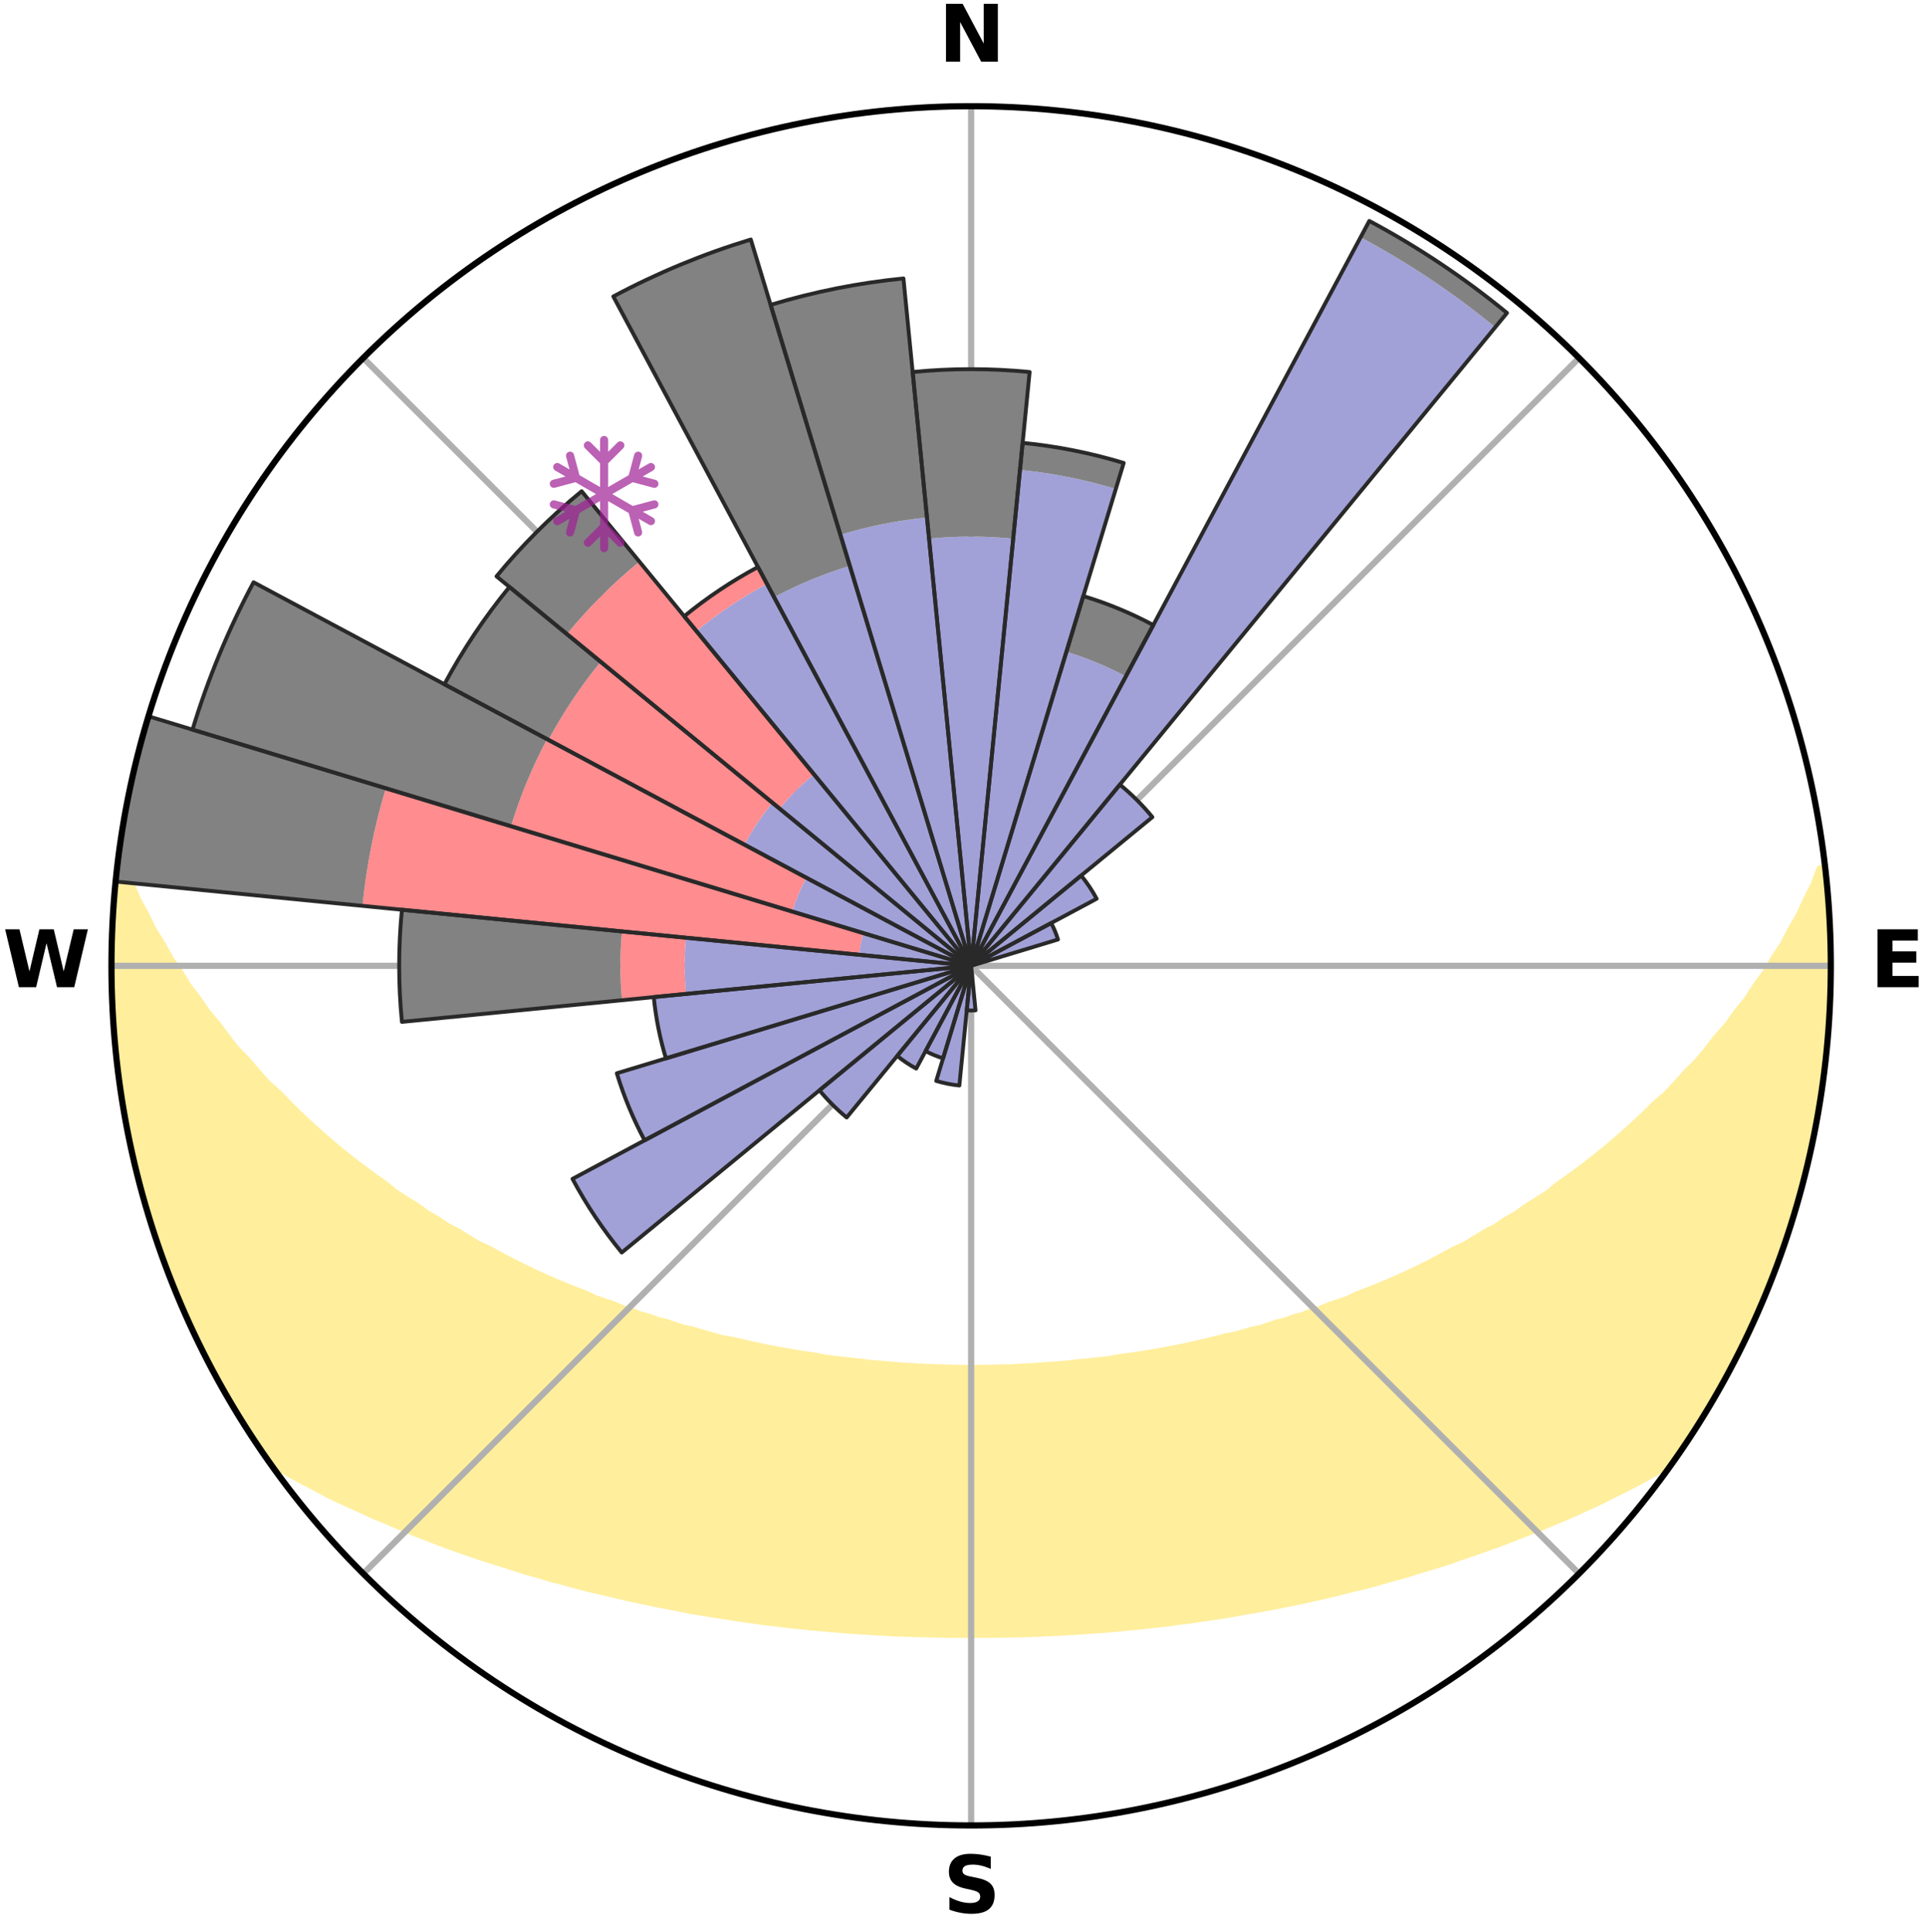 <?xml version="1.0" encoding="utf-8" standalone="no"?>
<!DOCTYPE svg PUBLIC "-//W3C//DTD SVG 1.1//EN"
  "http://www.w3.org/Graphics/SVG/1.1/DTD/svg11.dtd">
<svg xmlns:xlink="http://www.w3.org/1999/xlink" width="248.41pt" height="249.158pt" viewBox="0 0 248.41 249.158" xmlns="http://www.w3.org/2000/svg" version="1.1">
 <title>Ski Rose for Grimmialp</title>
 <defs>
  <style type="text/css">*{stroke-linejoin: round; stroke-linecap: butt}</style>
 </defs>
 <g id="figure_1">
  <g id="patch_1">
   <path d="M 0 249.158 
L 248.41 249.158 
L 248.41 0 
L 0 0 
z
" style="fill: #ffffff"/>
  </g>
  <g id="axes_1">
   <g id="patch_2">
    <path d="M 236.135 124.579 
C 236.135 110.018 233.267 95.599 227.695 82.147 
C 222.122 68.695 213.955 56.471 203.659 46.175 
C 193.363 35.879 181.139 27.711 167.687 22.139 
C 154.235 16.567 139.815 13.699 125.255 13.699 
C 110.694 13.699 96.275 16.567 82.823 22.139 
C 69.371 27.711 57.147 35.879 46.851 46.175 
C 36.555 56.471 28.387 68.695 22.815 82.147 
C 17.243 95.599 14.375 110.018 14.375 124.579 
C 14.375 139.14 17.243 153.559 22.815 167.011 
C 28.387 180.463 36.555 192.687 46.851 202.983 
C 57.147 213.279 69.371 221.447 82.823 227.019 
C 96.275 232.591 110.694 235.459 125.255 235.459 
C 139.815 235.459 154.235 232.591 167.687 227.019 
C 181.139 221.447 193.363 213.279 203.659 202.983 
C 213.955 192.687 222.122 180.463 227.695 167.011 
C 233.267 153.559 236.135 139.14 236.135 124.579 
M 125.255 124.579 
C 125.255 124.579 125.255 124.579 125.255 124.579 
C 125.255 124.579 125.255 124.579 125.255 124.579 
C 125.255 124.579 125.255 124.579 125.255 124.579 
C 125.255 124.579 125.255 124.579 125.255 124.579 
C 125.255 124.579 125.255 124.579 125.255 124.579 
C 125.255 124.579 125.255 124.579 125.255 124.579 
C 125.255 124.579 125.255 124.579 125.255 124.579 
C 125.255 124.579 125.255 124.579 125.255 124.579 
C 125.255 124.579 125.255 124.579 125.255 124.579 
C 125.255 124.579 125.255 124.579 125.255 124.579 
C 125.255 124.579 125.255 124.579 125.255 124.579 
C 125.255 124.579 125.255 124.579 125.255 124.579 
C 125.255 124.579 125.255 124.579 125.255 124.579 
C 125.255 124.579 125.255 124.579 125.255 124.579 
C 125.255 124.579 125.255 124.579 125.255 124.579 
C 125.255 124.579 125.255 124.579 125.255 124.579 
z
" style="fill: #ffffff"/>
   </g>
   <g id="PolyCollection_1">
    <defs>
     <path id="maf286183dd" d="M 235.316 -137.119 
L 234.769 -137.057 
L 234.026 -135.053 
L 233.015 -133.06 
L 232.14 -131.116 
L 231.011 -129.196 
L 230.043 -127.323 
L 228.827 -125.483 
L 227.783 -123.684 
L 226.496 -121.928 
L 225.386 -120.207 
L 224.038 -118.537 
L 222.871 -116.897 
L 221.468 -115.315 
L 220.251 -113.756 
L 219.01 -112.236 
L 217.54 -110.787 
L 216.257 -109.35 
L 214.955 -107.954 
L 213.433 -106.639 
L 212.098 -105.326 
L 210.748 -104.054 
L 209.385 -102.821 
L 208.01 -101.629 
L 206.623 -100.477 
L 205.226 -99.364 
L 203.822 -98.291 
L 202.41 -97.257 
L 200.992 -96.262 
L 199.752 -95.234 
L 198.324 -94.313 
L 196.893 -93.43 
L 195.636 -92.504 
L 194.202 -91.693 
L 192.938 -90.833 
L 191.504 -90.092 
L 190.237 -89.297 
L 188.968 -88.532 
L 187.542 -87.889 
L 186.275 -87.186 
L 185.009 -86.511 
L 183.745 -85.865 
L 182.483 -85.247 
L 181.225 -84.656 
L 179.97 -84.092 
L 178.72 -83.554 
L 177.475 -83.041 
L 176.236 -82.553 
L 175.004 -82.089 
L 173.897 -81.544 
L 172.676 -81.125 
L 171.463 -80.729 
L 170.366 -80.248 
L 169.168 -79.893 
L 168.079 -79.452 
L 166.896 -79.136 
L 165.816 -78.733 
L 164.65 -78.453 
L 163.581 -78.086 
L 162.516 -77.736 
L 161.376 -77.504 
L 160.323 -77.187 
L 159.275 -76.884 
L 158.164 -76.695 
L 157.13 -76.422 
L 156.1 -76.162 
L 155.076 -75.916 
L 154.057 -75.683 
L 153.044 -75.462 
L 152.036 -75.253 
L 151.035 -75.056 
L 150.039 -74.87 
L 149.048 -74.695 
L 148.064 -74.53 
L 147.085 -74.374 
L 146.111 -74.228 
L 145.143 -74.09 
L 144.18 -73.96 
L 143.246 -73.773 
L 142.291 -73.662 
L 141.342 -73.558 
L 140.397 -73.461 
L 139.456 -73.37 
L 138.52 -73.286 
L 137.599 -73.16 
L 136.67 -73.09 
L 135.744 -73.025 
L 134.821 -72.966 
L 133.907 -72.877 
L 132.989 -72.831 
L 132.073 -72.788 
L 131.163 -72.727 
L 130.251 -72.696 
L 129.34 -72.67 
L 128.431 -72.647 
L 127.523 -72.62 
L 126.616 -72.608 
L 125.708 -72.6 
L 124.801 -72.6 
L 123.894 -72.611 
L 122.987 -72.626 
L 122.078 -72.644 
L 121.17 -72.681 
L 120.26 -72.711 
L 119.349 -72.744 
L 118.436 -72.781 
L 117.524 -72.853 
L 116.607 -72.902 
L 115.687 -72.956 
L 114.772 -73.055 
L 113.847 -73.123 
L 112.919 -73.195 
L 111.986 -73.273 
L 111.064 -73.41 
L 110.126 -73.503 
L 109.182 -73.603 
L 108.234 -73.709 
L 107.281 -73.823 
L 106.323 -73.943 
L 105.388 -74.143 
L 104.422 -74.283 
L 103.45 -74.432 
L 102.473 -74.589 
L 101.491 -74.756 
L 100.503 -74.934 
L 99.509 -75.121 
L 98.509 -75.32 
L 97.504 -75.53 
L 96.494 -75.752 
L 95.477 -75.987 
L 94.456 -76.234 
L 93.365 -76.399 
L 92.33 -76.672 
L 91.289 -76.961 
L 90.243 -77.264 
L 89.193 -77.582 
L 88.057 -77.815 
L 86.994 -78.165 
L 85.928 -78.533 
L 84.766 -78.814 
L 83.689 -79.217 
L 82.509 -79.534 
L 81.423 -79.975 
L 80.227 -80.33 
L 79.133 -80.811 
L 77.924 -81.208 
L 76.706 -81.626 
L 75.602 -82.171 
L 74.373 -82.635 
L 73.137 -83.123 
L 71.896 -83.635 
L 70.649 -84.173 
L 69.397 -84.736 
L 68.142 -85.327 
L 66.884 -85.944 
L 65.623 -86.589 
L 64.36 -87.263 
L 63.096 -87.965 
L 61.673 -88.606 
L 60.407 -89.37 
L 59.143 -90.163 
L 57.713 -90.904 
L 56.452 -91.762 
L 55.021 -92.572 
L 53.767 -93.495 
L 52.34 -94.377 
L 50.914 -95.296 
L 49.678 -96.322 
L 48.263 -97.315 
L 46.854 -98.347 
L 45.452 -99.417 
L 44.059 -100.528 
L 42.675 -101.678 
L 41.303 -102.868 
L 39.942 -104.097 
L 38.596 -105.367 
L 37.264 -106.677 
L 35.948 -108.027 
L 34.445 -109.383 
L 33.165 -110.816 
L 31.906 -112.289 
L 30.46 -113.779 
L 29.245 -115.334 
L 28.054 -116.929 
L 26.681 -118.55 
L 25.544 -120.226 
L 24.227 -121.934 
L 23.151 -123.688 
L 21.9 -125.481 
L 20.893 -127.312 
L 19.718 -129.187 
L 18.793 -131.091 
L 17.714 -133.043 
L 16.893 -135.013 
L 15.949 -137.033 
L 15.155 -137.123 
L 15.155 -137.123 
L 14.888 -135.206 
L 14.77 -133.274 
L 14.685 -131.342 
L 14.518 -129.414 
L 14.431 -127.481 
L 14.443 -125.546 
L 14.557 -123.613 
L 14.452 -121.678 
L 14.56 -119.746 
L 14.591 -117.811 
L 14.762 -115.883 
L 14.965 -113.959 
L 15.092 -112.028 
L 15.356 -110.111 
L 15.65 -108.199 
L 15.973 -106.292 
L 16.326 -104.39 
L 16.615 -102.476 
L 17.028 -100.586 
L 17.472 -98.703 
L 17.945 -96.827 
L 18.448 -94.959 
L 18.981 -93.099 
L 19.544 -91.249 
L 20.138 -89.407 
L 20.761 -87.576 
L 21.416 -85.755 
L 22.101 -83.946 
L 22.817 -82.148 
L 23.646 -80.398 
L 24.418 -78.625 
L 25.231 -76.87 
L 26.078 -75.131 
L 26.959 -73.41 
L 27.812 -71.672 
L 28.769 -69.99 
L 29.75 -68.323 
L 30.724 -66.651 
L 31.762 -65.018 
L 32.8 -63.385 
L 33.879 -61.778 
L 35.211 -60.351 
L 37.019 -59.288 
L 38.848 -58.276 
L 40.696 -57.318 
L 42.49 -56.353 
L 44.349 -55.479 
L 46.212 -54.648 
L 48.015 -53.801 
L 49.869 -53.041 
L 51.667 -52.265 
L 53.462 -51.522 
L 55.252 -50.811 
L 57.036 -50.132 
L 58.815 -49.483 
L 60.587 -48.863 
L 62.352 -48.272 
L 64.109 -47.709 
L 65.858 -47.172 
L 67.563 -46.612 
L 69.295 -46.127 
L 70.983 -45.613 
L 72.698 -45.174 
L 74.374 -44.713 
L 76.04 -44.268 
L 77.729 -43.895 
L 79.382 -43.499 
L 81.025 -43.118 
L 82.664 -42.762 
L 84.292 -42.42 
L 85.915 -42.102 
L 87.528 -41.795 
L 89.118 -41.47 
L 90.72 -41.205 
L 92.312 -40.949 
L 93.899 -40.715 
L 95.466 -40.458 
L 97.038 -40.248 
L 98.594 -40.023 
L 100.156 -39.847 
L 101.703 -39.652 
L 103.251 -39.496 
L 104.788 -39.329 
L 106.328 -39.204 
L 107.857 -39.065 
L 109.382 -38.939 
L 110.907 -38.841 
L 112.426 -38.74 
L 113.942 -38.652 
L 115.456 -38.577 
L 116.969 -38.529 
L 118.478 -38.477 
L 119.986 -38.437 
L 121.493 -38.409 
L 122.998 -38.392 
L 124.503 -38.386 
L 126.007 -38.387 
L 127.512 -38.394 
L 129.017 -38.412 
L 130.524 -38.43 
L 132.032 -38.469 
L 133.541 -38.521 
L 135.053 -38.585 
L 136.568 -38.651 
L 138.084 -38.738 
L 139.603 -38.838 
L 141.125 -38.952 
L 142.655 -39.053 
L 144.185 -39.192 
L 145.718 -39.345 
L 147.26 -39.49 
L 148.802 -39.67 
L 150.358 -39.832 
L 151.909 -40.042 
L 153.475 -40.239 
L 155.036 -40.48 
L 156.617 -40.698 
L 158.202 -40.939 
L 159.78 -41.229 
L 161.381 -41.494 
L 162.987 -41.784 
L 164.604 -42.083 
L 166.224 -42.407 
L 167.856 -42.743 
L 169.492 -43.105 
L 171.139 -43.479 
L 172.789 -43.881 
L 174.451 -44.298 
L 176.149 -44.692 
L 177.822 -45.159 
L 179.506 -45.644 
L 181.23 -46.105 
L 182.923 -46.645 
L 184.664 -47.156 
L 186.413 -47.693 
L 188.131 -48.305 
L 189.894 -48.896 
L 191.665 -49.516 
L 193.443 -50.165 
L 195.227 -50.844 
L 197.016 -51.555 
L 198.86 -52.248 
L 200.658 -53.024 
L 202.518 -53.78 
L 204.321 -54.627 
L 206.18 -55.462 
L 207.98 -56.385 
L 209.839 -57.298 
L 211.683 -58.261 
L 213.516 -59.269 
L 215.319 -60.337 
L 216.614 -61.789 
L 217.712 -63.383 
L 218.749 -65.017 
L 219.782 -66.653 
L 220.773 -68.314 
L 221.717 -70.004 
L 222.68 -71.682 
L 223.593 -73.387 
L 224.455 -75.12 
L 225.267 -76.876 
L 226.141 -78.603 
L 226.841 -80.408 
L 227.645 -82.168 
L 228.401 -83.949 
L 229.11 -85.749 
L 229.771 -87.568 
L 230.385 -89.403 
L 230.953 -91.253 
L 231.53 -93.099 
L 231.998 -94.976 
L 232.592 -96.82 
L 232.972 -98.718 
L 233.481 -100.586 
L 233.773 -102.501 
L 234.171 -104.393 
L 234.56 -106.288 
L 234.908 -108.191 
L 235.038 -110.126 
L 235.29 -112.042 
L 235.523 -113.961 
L 235.717 -115.885 
L 235.874 -117.813 
L 235.984 -119.745 
L 236.069 -121.677 
L 236.118 -123.612 
L 236.125 -125.547 
L 235.928 -127.477 
L 235.868 -129.409 
L 235.78 -131.339 
L 235.66 -133.268 
L 235.5 -135.194 
L 235.316 -137.119 
z
" style="stroke: #ffee9c"/>
    </defs>
    <g clip-path="url(#pa07f1d4ed2)">
     <use xlink:href="#maf286183dd" x="0" y="249.158" style="fill: #ffee9c; stroke: #ffee9c"/>
    </g>
   </g>
   <g id="matplotlib.axis_1">
    <g id="xtick_1">
     <g id="line2d_1">
      <path d="M 125.255 124.579 
L 125.255 13.699 
" clip-path="url(#pa07f1d4ed2)" style="fill: none; stroke: #b0b0b0; stroke-width: 0.8; stroke-linecap: square"/>
     </g>
     <g id="text_1">
      <!-- N -->
      <g transform="translate(121.07 7.958) scale(0.1 -0.1)">
       <defs>
        <path id="DejaVuSans-Bold-4e" d="M 588 4666 
L 1931 4666 
L 3628 1466 
L 3628 4666 
L 4769 4666 
L 4769 0 
L 3425 0 
L 1728 3200 
L 1728 0 
L 588 0 
L 588 4666 
z
" transform="scale(0.016)"/>
       </defs>
       <use xlink:href="#DejaVuSans-Bold-4e"/>
      </g>
     </g>
    </g>
    <g id="xtick_2">
     <g id="line2d_2">
      <path d="M 125.255 124.579 
L 203.659 46.175 
" clip-path="url(#pa07f1d4ed2)" style="fill: none; stroke: #b0b0b0; stroke-width: 0.8; stroke-linecap: square"/>
     </g>
    </g>
    <g id="xtick_3">
     <g id="line2d_3">
      <path d="M 125.255 124.579 
L 236.135 124.579 
" clip-path="url(#pa07f1d4ed2)" style="fill: none; stroke: #b0b0b0; stroke-width: 0.8; stroke-linecap: square"/>
     </g>
     <g id="text_2">
      <!-- E -->
      <g transform="translate(241.219 127.338) scale(0.1 -0.1)">
       <defs>
        <path id="DejaVuSans-Bold-45" d="M 588 4666 
L 3834 4666 
L 3834 3756 
L 1791 3756 
L 1791 2888 
L 3713 2888 
L 3713 1978 
L 1791 1978 
L 1791 909 
L 3903 909 
L 3903 0 
L 588 0 
L 588 4666 
z
" transform="scale(0.016)"/>
       </defs>
       <use xlink:href="#DejaVuSans-Bold-45"/>
      </g>
     </g>
    </g>
    <g id="xtick_4">
     <g id="line2d_4">
      <path d="M 125.255 124.579 
L 203.659 202.983 
" clip-path="url(#pa07f1d4ed2)" style="fill: none; stroke: #b0b0b0; stroke-width: 0.8; stroke-linecap: square"/>
     </g>
    </g>
    <g id="xtick_5">
     <g id="line2d_5">
      <path d="M 125.255 124.579 
L 125.255 235.459 
" clip-path="url(#pa07f1d4ed2)" style="fill: none; stroke: #b0b0b0; stroke-width: 0.8; stroke-linecap: square"/>
     </g>
     <g id="text_3">
      <!-- S -->
      <g transform="translate(121.654 246.718) scale(0.1 -0.1)">
       <defs>
        <path id="DejaVuSans-Bold-53" d="M 3834 4519 
L 3834 3531 
Q 3450 3703 3084 3790 
Q 2719 3878 2394 3878 
Q 1963 3878 1756 3759 
Q 1550 3641 1550 3391 
Q 1550 3203 1689 3098 
Q 1828 2994 2194 2919 
L 2706 2816 
Q 3484 2659 3812 2340 
Q 4141 2022 4141 1434 
Q 4141 663 3683 286 
Q 3225 -91 2284 -91 
Q 1841 -91 1394 -6 
Q 947 78 500 244 
L 500 1259 
Q 947 1022 1364 901 
Q 1781 781 2169 781 
Q 2563 781 2772 912 
Q 2981 1044 2981 1288 
Q 2981 1506 2839 1625 
Q 2697 1744 2272 1838 
L 1806 1941 
Q 1106 2091 782 2419 
Q 459 2747 459 3303 
Q 459 4000 909 4375 
Q 1359 4750 2203 4750 
Q 2588 4750 2994 4692 
Q 3400 4634 3834 4519 
z
" transform="scale(0.016)"/>
       </defs>
       <use xlink:href="#DejaVuSans-Bold-53"/>
      </g>
     </g>
    </g>
    <g id="xtick_6">
     <g id="line2d_6">
      <path d="M 125.255 124.579 
L 46.851 202.983 
" clip-path="url(#pa07f1d4ed2)" style="fill: none; stroke: #b0b0b0; stroke-width: 0.8; stroke-linecap: square"/>
     </g>
    </g>
    <g id="xtick_7">
     <g id="line2d_7">
      <path d="M 125.255 124.579 
L 14.375 124.579 
" clip-path="url(#pa07f1d4ed2)" style="fill: none; stroke: #b0b0b0; stroke-width: 0.8; stroke-linecap: square"/>
     </g>
     <g id="text_4">
      <!-- W -->
      <g transform="translate(0.36 127.338) scale(0.1 -0.1)">
       <defs>
        <path id="DejaVuSans-Bold-57" d="M 191 4666 
L 1344 4666 
L 2150 1275 
L 2950 4666 
L 4109 4666 
L 4909 1275 
L 5716 4666 
L 6859 4666 
L 5759 0 
L 4372 0 
L 3525 3547 
L 2688 0 
L 1300 0 
L 191 4666 
z
" transform="scale(0.016)"/>
       </defs>
       <use xlink:href="#DejaVuSans-Bold-57"/>
      </g>
     </g>
    </g>
    <g id="xtick_8">
     <g id="line2d_8">
      <path d="M 125.255 124.579 
L 46.851 46.175 
" clip-path="url(#pa07f1d4ed2)" style="fill: none; stroke: #b0b0b0; stroke-width: 0.8; stroke-linecap: square"/>
     </g>
    </g>
   </g>
   <g id="matplotlib.axis_2"/>
   <g id="patch_3">
    <path d="M 125.255 124.579 
C 125.255 124.579 125.255 124.579 125.255 124.579 
C 125.255 124.579 125.255 124.579 125.255 124.579 
L 125.255 124.579 
C 125.255 124.579 125.255 124.579 125.255 124.579 
C 125.255 124.579 125.255 124.579 125.255 124.579 
z
" clip-path="url(#pa07f1d4ed2)" style="fill: #d9d9d9"/>
   </g>
   <g id="patch_4">
    <path d="M 125.255 124.579 
C 125.255 124.579 125.255 124.579 125.255 124.579 
C 125.255 124.579 125.255 124.579 125.255 124.579 
L 125.255 124.579 
C 125.255 124.579 125.255 124.579 125.255 124.579 
C 125.255 124.579 125.255 124.579 125.255 124.579 
z
" clip-path="url(#pa07f1d4ed2)" style="fill: #d9d9d9"/>
   </g>
   <g id="patch_5">
    <path d="M 125.255 124.579 
C 125.255 124.579 125.255 124.579 125.255 124.579 
C 125.255 124.579 125.255 124.579 125.255 124.579 
L 125.255 124.579 
C 125.255 124.579 125.255 124.579 125.255 124.579 
C 125.255 124.579 125.255 124.579 125.255 124.579 
z
" clip-path="url(#pa07f1d4ed2)" style="fill: #d9d9d9"/>
   </g>
   <g id="patch_6">
    <path d="M 125.255 124.579 
C 125.255 124.579 125.255 124.579 125.255 124.579 
C 125.255 124.579 125.255 124.579 125.255 124.579 
L 125.255 124.579 
C 125.255 124.579 125.255 124.579 125.255 124.579 
C 125.255 124.579 125.255 124.579 125.255 124.579 
z
" clip-path="url(#pa07f1d4ed2)" style="fill: #d9d9d9"/>
   </g>
   <g id="patch_7">
    <path d="M 125.255 124.579 
C 125.255 124.579 125.255 124.579 125.255 124.579 
C 125.255 124.579 125.255 124.579 125.255 124.579 
L 125.255 124.579 
C 125.255 124.579 125.255 124.579 125.255 124.579 
C 125.255 124.579 125.255 124.579 125.255 124.579 
z
" clip-path="url(#pa07f1d4ed2)" style="fill: #d9d9d9"/>
   </g>
   <g id="patch_8">
    <path d="M 125.255 124.579 
C 125.255 124.579 125.255 124.579 125.255 124.579 
C 125.255 124.579 125.255 124.579 125.255 124.579 
L 125.255 124.579 
C 125.255 124.579 125.255 124.579 125.255 124.579 
C 125.255 124.579 125.255 124.579 125.255 124.579 
z
" clip-path="url(#pa07f1d4ed2)" style="fill: #d9d9d9"/>
   </g>
   <g id="patch_9">
    <path d="M 125.255 124.579 
C 125.255 124.579 125.255 124.579 125.255 124.579 
C 125.255 124.579 125.255 124.579 125.255 124.579 
L 125.255 124.579 
C 125.255 124.579 125.255 124.579 125.255 124.579 
C 125.255 124.579 125.255 124.579 125.255 124.579 
z
" clip-path="url(#pa07f1d4ed2)" style="fill: #d9d9d9"/>
   </g>
   <g id="patch_10">
    <path d="M 125.255 124.579 
C 125.255 124.579 125.255 124.579 125.255 124.579 
C 125.255 124.579 125.255 124.579 125.255 124.579 
L 125.255 124.579 
C 125.255 124.579 125.255 124.579 125.255 124.579 
C 125.255 124.579 125.255 124.579 125.255 124.579 
z
" clip-path="url(#pa07f1d4ed2)" style="fill: #d9d9d9"/>
   </g>
   <g id="patch_11">
    <path d="M 125.255 124.579 
C 125.255 124.579 125.255 124.579 125.255 124.579 
C 125.255 124.579 125.255 124.579 125.255 124.579 
L 125.255 124.579 
C 125.255 124.579 125.255 124.579 125.255 124.579 
C 125.255 124.579 125.255 124.579 125.255 124.579 
z
" clip-path="url(#pa07f1d4ed2)" style="fill: #d9d9d9"/>
   </g>
   <g id="patch_12">
    <path d="M 125.255 124.579 
C 125.255 124.579 125.255 124.579 125.255 124.579 
C 125.255 124.579 125.255 124.579 125.255 124.579 
L 125.255 124.579 
C 125.255 124.579 125.255 124.579 125.255 124.579 
C 125.255 124.579 125.255 124.579 125.255 124.579 
z
" clip-path="url(#pa07f1d4ed2)" style="fill: #d9d9d9"/>
   </g>
   <g id="patch_13">
    <path d="M 125.255 124.579 
C 125.255 124.579 125.255 124.579 125.255 124.579 
C 125.255 124.579 125.255 124.579 125.255 124.579 
L 125.255 124.579 
C 125.255 124.579 125.255 124.579 125.255 124.579 
C 125.255 124.579 125.255 124.579 125.255 124.579 
z
" clip-path="url(#pa07f1d4ed2)" style="fill: #d9d9d9"/>
   </g>
   <g id="patch_14">
    <path d="M 125.255 124.579 
C 125.255 124.579 125.255 124.579 125.255 124.579 
C 125.255 124.579 125.255 124.579 125.255 124.579 
L 125.255 124.579 
C 125.255 124.579 125.255 124.579 125.255 124.579 
C 125.255 124.579 125.255 124.579 125.255 124.579 
z
" clip-path="url(#pa07f1d4ed2)" style="fill: #d9d9d9"/>
   </g>
   <g id="patch_15">
    <path d="M 125.255 124.579 
C 125.255 124.579 125.255 124.579 125.255 124.579 
C 125.255 124.579 125.255 124.579 125.255 124.579 
L 125.255 124.579 
C 125.255 124.579 125.255 124.579 125.255 124.579 
C 125.255 124.579 125.255 124.579 125.255 124.579 
z
" clip-path="url(#pa07f1d4ed2)" style="fill: #d9d9d9"/>
   </g>
   <g id="patch_16">
    <path d="M 125.255 124.579 
C 125.255 124.579 125.255 124.579 125.255 124.579 
C 125.255 124.579 125.255 124.579 125.255 124.579 
L 125.255 124.579 
C 125.255 124.579 125.255 124.579 125.255 124.579 
C 125.255 124.579 125.255 124.579 125.255 124.579 
z
" clip-path="url(#pa07f1d4ed2)" style="fill: #d9d9d9"/>
   </g>
   <g id="patch_17">
    <path d="M 125.255 124.579 
C 125.255 124.579 125.255 124.579 125.255 124.579 
C 125.255 124.579 125.255 124.579 125.255 124.579 
L 125.255 124.579 
C 125.255 124.579 125.255 124.579 125.255 124.579 
C 125.255 124.579 125.255 124.579 125.255 124.579 
z
" clip-path="url(#pa07f1d4ed2)" style="fill: #d9d9d9"/>
   </g>
   <g id="patch_18">
    <path d="M 125.255 124.579 
C 125.255 124.579 125.255 124.579 125.255 124.579 
C 125.255 124.579 125.255 124.579 125.255 124.579 
L 125.255 124.579 
C 125.255 124.579 125.255 124.579 125.255 124.579 
C 125.255 124.579 125.255 124.579 125.255 124.579 
z
" clip-path="url(#pa07f1d4ed2)" style="fill: #d9d9d9"/>
   </g>
   <g id="patch_19">
    <path d="M 125.255 124.579 
C 125.255 124.579 125.255 124.579 125.255 124.579 
C 125.255 124.579 125.255 124.579 125.255 124.579 
L 125.255 124.579 
C 125.255 124.579 125.255 124.579 125.255 124.579 
C 125.255 124.579 125.255 124.579 125.255 124.579 
z
" clip-path="url(#pa07f1d4ed2)" style="fill: #d9d9d9"/>
   </g>
   <g id="patch_20">
    <path d="M 125.255 124.579 
C 125.255 124.579 125.255 124.579 125.255 124.579 
C 125.255 124.579 125.255 124.579 125.255 124.579 
L 125.255 124.579 
C 125.255 124.579 125.255 124.579 125.255 124.579 
C 125.255 124.579 125.255 124.579 125.255 124.579 
z
" clip-path="url(#pa07f1d4ed2)" style="fill: #d9d9d9"/>
   </g>
   <g id="patch_21">
    <path d="M 125.255 124.579 
C 125.255 124.579 125.255 124.579 125.255 124.579 
C 125.255 124.579 125.255 124.579 125.255 124.579 
L 125.255 124.579 
C 125.255 124.579 125.255 124.579 125.255 124.579 
C 125.255 124.579 125.255 124.579 125.255 124.579 
z
" clip-path="url(#pa07f1d4ed2)" style="fill: #d9d9d9"/>
   </g>
   <g id="patch_22">
    <path d="M 125.255 124.579 
C 125.255 124.579 125.255 124.579 125.255 124.579 
C 125.255 124.579 125.255 124.579 125.255 124.579 
L 125.255 124.579 
C 125.255 124.579 125.255 124.579 125.255 124.579 
C 125.255 124.579 125.255 124.579 125.255 124.579 
z
" clip-path="url(#pa07f1d4ed2)" style="fill: #d9d9d9"/>
   </g>
   <g id="patch_23">
    <path d="M 125.255 124.579 
C 125.255 124.579 125.255 124.579 125.255 124.579 
C 125.255 124.579 125.255 124.579 125.255 124.579 
L 125.255 124.579 
C 125.255 124.579 125.255 124.579 125.255 124.579 
C 125.255 124.579 125.255 124.579 125.255 124.579 
z
" clip-path="url(#pa07f1d4ed2)" style="fill: #d9d9d9"/>
   </g>
   <g id="patch_24">
    <path d="M 125.255 124.579 
C 125.255 124.579 125.255 124.579 125.255 124.579 
C 125.255 124.579 125.255 124.579 125.255 124.579 
L 125.255 124.579 
C 125.255 124.579 125.255 124.579 125.255 124.579 
C 125.255 124.579 125.255 124.579 125.255 124.579 
z
" clip-path="url(#pa07f1d4ed2)" style="fill: #d9d9d9"/>
   </g>
   <g id="patch_25">
    <path d="M 125.255 124.579 
C 125.255 124.579 125.255 124.579 125.255 124.579 
C 125.255 124.579 125.255 124.579 125.255 124.579 
L 125.255 124.579 
C 125.255 124.579 125.255 124.579 125.255 124.579 
C 125.255 124.579 125.255 124.579 125.255 124.579 
z
" clip-path="url(#pa07f1d4ed2)" style="fill: #d9d9d9"/>
   </g>
   <g id="patch_26">
    <path d="M 125.255 124.579 
C 125.255 124.579 125.255 124.579 125.255 124.579 
C 125.255 124.579 125.255 124.579 125.255 124.579 
L 125.255 124.579 
C 125.255 124.579 125.255 124.579 125.255 124.579 
C 125.255 124.579 125.255 124.579 125.255 124.579 
z
" clip-path="url(#pa07f1d4ed2)" style="fill: #d9d9d9"/>
   </g>
   <g id="patch_27">
    <path d="M 125.255 124.579 
C 125.255 124.579 125.255 124.579 125.255 124.579 
C 125.255 124.579 125.255 124.579 125.255 124.579 
L 125.255 124.579 
C 125.255 124.579 125.255 124.579 125.255 124.579 
C 125.255 124.579 125.255 124.579 125.255 124.579 
z
" clip-path="url(#pa07f1d4ed2)" style="fill: #d9d9d9"/>
   </g>
   <g id="patch_28">
    <path d="M 125.255 124.579 
C 125.255 124.579 125.255 124.579 125.255 124.579 
C 125.255 124.579 125.255 124.579 125.255 124.579 
L 125.255 124.579 
C 125.255 124.579 125.255 124.579 125.255 124.579 
C 125.255 124.579 125.255 124.579 125.255 124.579 
z
" clip-path="url(#pa07f1d4ed2)" style="fill: #d9d9d9"/>
   </g>
   <g id="patch_29">
    <path d="M 125.255 124.579 
C 125.255 124.579 125.255 124.579 125.255 124.579 
C 125.255 124.579 125.255 124.579 125.255 124.579 
L 125.255 124.579 
C 125.255 124.579 125.255 124.579 125.255 124.579 
C 125.255 124.579 125.255 124.579 125.255 124.579 
z
" clip-path="url(#pa07f1d4ed2)" style="fill: #d9d9d9"/>
   </g>
   <g id="patch_30">
    <path d="M 125.255 124.579 
C 125.255 124.579 125.255 124.579 125.255 124.579 
C 125.255 124.579 125.255 124.579 125.255 124.579 
L 125.255 124.579 
C 125.255 124.579 125.255 124.579 125.255 124.579 
C 125.255 124.579 125.255 124.579 125.255 124.579 
z
" clip-path="url(#pa07f1d4ed2)" style="fill: #d9d9d9"/>
   </g>
   <g id="patch_31">
    <path d="M 125.255 124.579 
C 125.255 124.579 125.255 124.579 125.255 124.579 
C 125.255 124.579 125.255 124.579 125.255 124.579 
L 125.255 124.579 
C 125.255 124.579 125.255 124.579 125.255 124.579 
C 125.255 124.579 125.255 124.579 125.255 124.579 
z
" clip-path="url(#pa07f1d4ed2)" style="fill: #d9d9d9"/>
   </g>
   <g id="patch_32">
    <path d="M 125.255 124.579 
C 125.255 124.579 125.255 124.579 125.255 124.579 
C 125.255 124.579 125.255 124.579 125.255 124.579 
L 125.255 124.579 
C 125.255 124.579 125.255 124.579 125.255 124.579 
C 125.255 124.579 125.255 124.579 125.255 124.579 
z
" clip-path="url(#pa07f1d4ed2)" style="fill: #d9d9d9"/>
   </g>
   <g id="patch_33">
    <path d="M 125.255 124.579 
C 125.255 124.579 125.255 124.579 125.255 124.579 
C 125.255 124.579 125.255 124.579 125.255 124.579 
L 125.255 124.579 
C 125.255 124.579 125.255 124.579 125.255 124.579 
C 125.255 124.579 125.255 124.579 125.255 124.579 
z
" clip-path="url(#pa07f1d4ed2)" style="fill: #d9d9d9"/>
   </g>
   <g id="patch_34">
    <path d="M 125.255 124.579 
C 125.255 124.579 125.255 124.579 125.255 124.579 
C 125.255 124.579 125.255 124.579 125.255 124.579 
L 125.255 124.579 
C 125.255 124.579 125.255 124.579 125.255 124.579 
C 125.255 124.579 125.255 124.579 125.255 124.579 
z
" clip-path="url(#pa07f1d4ed2)" style="fill: #d9d9d9"/>
   </g>
   <g id="patch_35">
    <path d="M 125.255 124.579 
C 125.255 124.579 125.255 124.579 125.255 124.579 
C 125.255 124.579 125.255 124.579 125.255 124.579 
L 130.682 69.481 
C 128.878 69.303 127.067 69.214 125.255 69.214 
C 123.443 69.214 121.632 69.303 119.828 69.481 
z
" clip-path="url(#pa07f1d4ed2)" style="fill: #a1a1d8"/>
   </g>
   <g id="patch_36">
    <path d="M 125.255 124.579 
C 125.255 124.579 125.255 124.579 125.255 124.579 
C 125.255 124.579 125.255 124.579 125.255 124.579 
L 143.913 63.07 
C 141.9 62.46 139.858 61.948 137.795 61.538 
C 135.731 61.127 133.649 60.818 131.555 60.612 
z
" clip-path="url(#pa07f1d4ed2)" style="fill: #a1a1d8"/>
   </g>
   <g id="patch_37">
    <path d="M 125.255 124.579 
C 125.255 124.579 125.255 124.579 125.255 124.579 
C 125.255 124.579 125.255 124.579 125.255 124.579 
L 145.209 87.248 
C 143.987 86.595 142.734 86.002 141.454 85.472 
C 140.174 84.942 138.868 84.475 137.542 84.072 
z
" clip-path="url(#pa07f1d4ed2)" style="fill: #a1a1d8"/>
   </g>
   <g id="patch_38">
    <path d="M 125.255 124.579 
C 125.255 124.579 125.255 124.579 125.255 124.579 
C 125.255 124.579 125.255 124.579 125.255 124.579 
L 192.853 42.211 
C 190.157 39.998 187.354 37.919 184.454 35.981 
C 181.554 34.044 178.561 32.25 175.485 30.606 
z
" clip-path="url(#pa07f1d4ed2)" style="fill: #a1a1d8"/>
   </g>
   <g id="patch_39">
    <path d="M 125.255 124.579 
C 125.255 124.579 125.255 124.579 125.255 124.579 
C 125.255 124.579 125.255 124.579 125.255 124.579 
L 148.63 105.396 
C 148.002 104.631 147.337 103.897 146.637 103.197 
C 145.937 102.497 145.203 101.832 144.438 101.204 
z
" clip-path="url(#pa07f1d4ed2)" style="fill: #a1a1d8"/>
   </g>
   <g id="patch_40">
    <path d="M 125.255 124.579 
C 125.255 124.579 125.255 124.579 125.255 124.579 
C 125.255 124.579 125.255 124.579 125.255 124.579 
L 141.442 115.927 
C 141.159 115.397 140.85 114.881 140.516 114.382 
C 140.182 113.882 139.824 113.4 139.443 112.935 
z
" clip-path="url(#pa07f1d4ed2)" style="fill: #a1a1d8"/>
   </g>
   <g id="patch_41">
    <path d="M 125.255 124.579 
C 125.255 124.579 125.255 124.579 125.255 124.579 
C 125.255 124.579 125.255 124.579 125.255 124.579 
L 136.454 121.182 
C 136.343 120.815 136.214 120.454 136.068 120.1 
C 135.921 119.746 135.757 119.4 135.577 119.062 
z
" clip-path="url(#pa07f1d4ed2)" style="fill: #a1a1d8"/>
   </g>
   <g id="patch_42">
    <path d="M 125.255 124.579 
C 125.255 124.579 125.255 124.579 125.255 124.579 
C 125.255 124.579 125.255 124.579 125.255 124.579 
L 125.255 124.579 
C 125.255 124.579 125.255 124.579 125.255 124.579 
C 125.255 124.579 125.255 124.579 125.255 124.579 
z
" clip-path="url(#pa07f1d4ed2)" style="fill: #a1a1d8"/>
   </g>
   <g id="patch_43">
    <path d="M 125.255 124.579 
C 125.255 124.579 125.255 124.579 125.255 124.579 
C 125.255 124.579 125.255 124.579 125.255 124.579 
L 125.255 124.579 
C 125.255 124.579 125.255 124.579 125.255 124.579 
C 125.255 124.579 125.255 124.579 125.255 124.579 
z
" clip-path="url(#pa07f1d4ed2)" style="fill: #a1a1d8"/>
   </g>
   <g id="patch_44">
    <path d="M 125.255 124.579 
C 125.255 124.579 125.255 124.579 125.255 124.579 
C 125.255 124.579 125.255 124.579 125.255 124.579 
L 125.255 124.579 
C 125.255 124.579 125.255 124.579 125.255 124.579 
C 125.255 124.579 125.255 124.579 125.255 124.579 
z
" clip-path="url(#pa07f1d4ed2)" style="fill: #a1a1d8"/>
   </g>
   <g id="patch_45">
    <path d="M 125.255 124.579 
C 125.255 124.579 125.255 124.579 125.255 124.579 
C 125.255 124.579 125.255 124.579 125.255 124.579 
L 125.255 124.579 
C 125.255 124.579 125.255 124.579 125.255 124.579 
C 125.255 124.579 125.255 124.579 125.255 124.579 
z
" clip-path="url(#pa07f1d4ed2)" style="fill: #a1a1d8"/>
   </g>
   <g id="patch_46">
    <path d="M 125.255 124.579 
C 125.255 124.579 125.255 124.579 125.255 124.579 
C 125.255 124.579 125.255 124.579 125.255 124.579 
L 125.255 124.579 
C 125.255 124.579 125.255 124.579 125.255 124.579 
C 125.255 124.579 125.255 124.579 125.255 124.579 
z
" clip-path="url(#pa07f1d4ed2)" style="fill: #a1a1d8"/>
   </g>
   <g id="patch_47">
    <path d="M 125.255 124.579 
C 125.255 124.579 125.255 124.579 125.255 124.579 
C 125.255 124.579 125.255 124.579 125.255 124.579 
L 125.255 124.579 
C 125.255 124.579 125.255 124.579 125.255 124.579 
C 125.255 124.579 125.255 124.579 125.255 124.579 
z
" clip-path="url(#pa07f1d4ed2)" style="fill: #a1a1d8"/>
   </g>
   <g id="patch_48">
    <path d="M 125.255 124.579 
C 125.255 124.579 125.255 124.579 125.255 124.579 
C 125.255 124.579 125.255 124.579 125.255 124.579 
L 125.255 124.579 
C 125.255 124.579 125.255 124.579 125.255 124.579 
C 125.255 124.579 125.255 124.579 125.255 124.579 
z
" clip-path="url(#pa07f1d4ed2)" style="fill: #a1a1d8"/>
   </g>
   <g id="patch_49">
    <path d="M 125.255 124.579 
C 125.255 124.579 125.255 124.579 125.255 124.579 
C 125.255 124.579 125.255 124.579 125.255 124.579 
L 125.255 124.579 
C 125.255 124.579 125.255 124.579 125.255 124.579 
C 125.255 124.579 125.255 124.579 125.255 124.579 
z
" clip-path="url(#pa07f1d4ed2)" style="fill: #a1a1d8"/>
   </g>
   <g id="patch_50">
    <path d="M 125.255 124.579 
C 125.255 124.579 125.255 124.579 125.255 124.579 
C 125.255 124.579 125.255 124.579 125.255 124.579 
L 125.255 124.579 
C 125.255 124.579 125.255 124.579 125.255 124.579 
C 125.255 124.579 125.255 124.579 125.255 124.579 
z
" clip-path="url(#pa07f1d4ed2)" style="fill: #a1a1d8"/>
   </g>
   <g id="patch_51">
    <path d="M 125.255 124.579 
C 125.255 124.579 125.255 124.579 125.255 124.579 
C 125.255 124.579 125.255 124.579 125.255 124.579 
L 124.689 130.323 
C 124.877 130.342 125.066 130.351 125.255 130.351 
C 125.444 130.351 125.633 130.342 125.821 130.323 
z
" clip-path="url(#pa07f1d4ed2)" style="fill: #a1a1d8"/>
   </g>
   <g id="patch_52">
    <path d="M 125.255 124.579 
C 125.255 124.579 125.255 124.579 125.255 124.579 
C 125.255 124.579 125.255 124.579 125.255 124.579 
L 120.752 139.423 
C 121.238 139.571 121.731 139.694 122.229 139.793 
C 122.727 139.892 123.229 139.967 123.734 140.017 
z
" clip-path="url(#pa07f1d4ed2)" style="fill: #a1a1d8"/>
   </g>
   <g id="patch_53">
    <path d="M 125.255 124.579 
C 125.255 124.579 125.255 124.579 125.255 124.579 
C 125.255 124.579 125.255 124.579 125.255 124.579 
L 119.377 135.576 
C 119.737 135.768 120.106 135.943 120.483 136.099 
C 120.86 136.255 121.245 136.393 121.635 136.511 
z
" clip-path="url(#pa07f1d4ed2)" style="fill: #a1a1d8"/>
   </g>
   <g id="patch_54">
    <path d="M 125.255 124.579 
C 125.255 124.579 125.255 124.579 125.255 124.579 
C 125.255 124.579 125.255 124.579 125.255 124.579 
L 115.722 136.195 
C 116.102 136.507 116.497 136.801 116.906 137.074 
C 117.315 137.347 117.737 137.6 118.171 137.832 
z
" clip-path="url(#pa07f1d4ed2)" style="fill: #a1a1d8"/>
   </g>
   <g id="patch_55">
    <path d="M 125.255 124.579 
C 125.255 124.579 125.255 124.579 125.255 124.579 
C 125.255 124.579 125.255 124.579 125.255 124.579 
L 105.692 140.634 
C 106.218 141.274 106.774 141.888 107.36 142.474 
C 107.946 143.06 108.56 143.616 109.2 144.142 
z
" clip-path="url(#pa07f1d4ed2)" style="fill: #a1a1d8"/>
   </g>
   <g id="patch_56">
    <path d="M 125.255 124.579 
C 125.255 124.579 125.255 124.579 125.255 124.579 
C 125.255 124.579 125.255 124.579 125.255 124.579 
L 73.842 152.06 
C 74.742 153.743 75.723 155.38 76.783 156.967 
C 77.843 158.553 78.981 160.087 80.191 161.562 
z
" clip-path="url(#pa07f1d4ed2)" style="fill: #a1a1d8"/>
   </g>
   <g id="patch_57">
    <path d="M 125.255 124.579 
C 125.255 124.579 125.255 124.579 125.255 124.579 
C 125.255 124.579 125.255 124.579 125.255 124.579 
L 79.557 138.441 
C 80.011 139.937 80.538 141.41 81.136 142.854 
C 81.734 144.298 82.403 145.712 83.14 147.09 
z
" clip-path="url(#pa07f1d4ed2)" style="fill: #a1a1d8"/>
   </g>
   <g id="patch_58">
    <path d="M 125.255 124.579 
C 125.255 124.579 125.255 124.579 125.255 124.579 
C 125.255 124.579 125.255 124.579 125.255 124.579 
L 84.321 128.611 
C 84.453 129.95 84.651 131.283 84.913 132.603 
C 85.176 133.924 85.503 135.231 85.894 136.519 
z
" clip-path="url(#pa07f1d4ed2)" style="fill: #a1a1d8"/>
   </g>
   <g id="patch_59">
    <path d="M 125.255 124.579 
C 125.255 124.579 125.255 124.579 125.255 124.579 
C 125.255 124.579 125.255 124.579 125.255 124.579 
L 88.473 120.956 
C 88.354 122.16 88.295 123.369 88.295 124.579 
C 88.295 125.789 88.354 126.998 88.473 128.202 
z
" clip-path="url(#pa07f1d4ed2)" style="fill: #a1a1d8"/>
   </g>
   <g id="patch_60">
    <path d="M 125.255 124.579 
C 125.255 124.579 125.255 124.579 125.255 124.579 
C 125.255 124.579 125.255 124.579 125.255 124.579 
L 111.354 120.362 
C 111.216 120.817 111.1 121.279 111.008 121.745 
C 110.915 122.211 110.845 122.682 110.798 123.155 
z
" clip-path="url(#pa07f1d4ed2)" style="fill: #a1a1d8"/>
   </g>
   <g id="patch_61">
    <path d="M 125.255 124.579 
C 125.255 124.579 125.255 124.579 125.255 124.579 
C 125.255 124.579 125.255 124.579 125.255 124.579 
L 103.993 113.214 
C 103.621 113.91 103.284 114.624 102.982 115.353 
C 102.68 116.082 102.414 116.826 102.185 117.581 
z
" clip-path="url(#pa07f1d4ed2)" style="fill: #a1a1d8"/>
   </g>
   <g id="patch_62">
    <path d="M 125.255 124.579 
C 125.255 124.579 125.255 124.579 125.255 124.579 
C 125.255 124.579 125.255 124.579 125.255 124.579 
L 99.623 103.543 
C 98.934 104.382 98.287 105.255 97.684 106.157 
C 97.081 107.06 96.523 107.991 96.012 108.948 
z
" clip-path="url(#pa07f1d4ed2)" style="fill: #a1a1d8"/>
   </g>
   <g id="patch_63">
    <path d="M 125.255 124.579 
C 125.255 124.579 125.255 124.579 125.255 124.579 
C 125.255 124.579 125.255 124.579 125.255 124.579 
L 104.977 99.87 
C 104.168 100.534 103.392 101.237 102.652 101.976 
C 101.912 102.716 101.209 103.492 100.546 104.301 
z
" clip-path="url(#pa07f1d4ed2)" style="fill: #a1a1d8"/>
   </g>
   <g id="patch_64">
    <path d="M 125.255 124.579 
C 125.255 124.579 125.255 124.579 125.255 124.579 
C 125.255 124.579 125.255 124.579 125.255 124.579 
L 98.921 75.311 
C 97.308 76.173 95.739 77.114 94.218 78.13 
C 92.698 79.146 91.229 80.236 89.815 81.396 
z
" clip-path="url(#pa07f1d4ed2)" style="fill: #a1a1d8"/>
   </g>
   <g id="patch_65">
    <path d="M 125.255 124.579 
C 125.255 124.579 125.255 124.579 125.255 124.579 
C 125.255 124.579 125.255 124.579 125.255 124.579 
L 109.606 72.992 
C 107.918 73.504 106.255 74.099 104.625 74.775 
C 102.995 75.45 101.399 76.205 99.843 77.036 
z
" clip-path="url(#pa07f1d4ed2)" style="fill: #a1a1d8"/>
   </g>
   <g id="patch_66">
    <path d="M 125.255 124.579 
C 125.255 124.579 125.255 124.579 125.255 124.579 
C 125.255 124.579 125.255 124.579 125.255 124.579 
L 119.56 66.753 
C 117.667 66.94 115.784 67.219 113.919 67.59 
C 112.054 67.961 110.208 68.424 108.388 68.976 
z
" clip-path="url(#pa07f1d4ed2)" style="fill: #a1a1d8"/>
   </g>
   <g id="patch_67">
    <path d="M 119.828 69.481 
C 121.632 69.303 123.443 69.214 125.255 69.214 
C 127.067 69.214 128.878 69.303 130.682 69.481 
L 130.682 69.481 
C 128.878 69.303 127.067 69.214 125.255 69.214 
C 123.443 69.214 121.632 69.303 119.828 69.481 
z
" clip-path="url(#pa07f1d4ed2)" style="fill: #ff8c8e"/>
   </g>
   <g id="patch_68">
    <path d="M 131.555 60.612 
C 133.649 60.818 135.731 61.127 137.795 61.538 
C 139.858 61.948 141.9 62.46 143.913 63.07 
L 143.913 63.07 
C 141.9 62.46 139.858 61.948 137.795 61.538 
C 135.731 61.127 133.649 60.818 131.555 60.612 
z
" clip-path="url(#pa07f1d4ed2)" style="fill: #ff8c8e"/>
   </g>
   <g id="patch_69">
    <path d="M 137.542 84.072 
C 138.868 84.475 140.174 84.942 141.454 85.472 
C 142.734 86.002 143.987 86.595 145.209 87.248 
L 145.209 87.248 
C 143.987 86.595 142.734 86.002 141.454 85.472 
C 140.174 84.942 138.868 84.475 137.542 84.072 
z
" clip-path="url(#pa07f1d4ed2)" style="fill: #ff8c8e"/>
   </g>
   <g id="patch_70">
    <path d="M 175.485 30.606 
C 178.561 32.25 181.554 34.044 184.454 35.981 
C 187.354 37.919 190.157 39.998 192.853 42.211 
L 192.853 42.211 
C 190.157 39.998 187.354 37.919 184.454 35.981 
C 181.554 34.044 178.561 32.25 175.485 30.606 
z
" clip-path="url(#pa07f1d4ed2)" style="fill: #ff8c8e"/>
   </g>
   <g id="patch_71">
    <path d="M 144.438 101.204 
C 145.203 101.832 145.937 102.497 146.637 103.197 
C 147.337 103.897 148.002 104.631 148.63 105.396 
L 148.63 105.396 
C 148.002 104.631 147.337 103.897 146.637 103.197 
C 145.937 102.497 145.203 101.832 144.438 101.204 
z
" clip-path="url(#pa07f1d4ed2)" style="fill: #ff8c8e"/>
   </g>
   <g id="patch_72">
    <path d="M 139.443 112.935 
C 139.824 113.4 140.182 113.882 140.516 114.382 
C 140.85 114.881 141.159 115.397 141.442 115.927 
L 141.442 115.927 
C 141.159 115.397 140.85 114.881 140.516 114.382 
C 140.182 113.882 139.824 113.4 139.443 112.935 
z
" clip-path="url(#pa07f1d4ed2)" style="fill: #ff8c8e"/>
   </g>
   <g id="patch_73">
    <path d="M 135.577 119.062 
C 135.757 119.4 135.921 119.746 136.068 120.1 
C 136.214 120.454 136.343 120.815 136.454 121.182 
L 136.454 121.182 
C 136.343 120.815 136.214 120.454 136.068 120.1 
C 135.921 119.746 135.757 119.4 135.577 119.062 
z
" clip-path="url(#pa07f1d4ed2)" style="fill: #ff8c8e"/>
   </g>
   <g id="patch_74">
    <path d="M 125.255 124.579 
C 125.255 124.579 125.255 124.579 125.255 124.579 
C 125.255 124.579 125.255 124.579 125.255 124.579 
L 125.255 124.579 
C 125.255 124.579 125.255 124.579 125.255 124.579 
C 125.255 124.579 125.255 124.579 125.255 124.579 
z
" clip-path="url(#pa07f1d4ed2)" style="fill: #ff8c8e"/>
   </g>
   <g id="patch_75">
    <path d="M 125.255 124.579 
C 125.255 124.579 125.255 124.579 125.255 124.579 
C 125.255 124.579 125.255 124.579 125.255 124.579 
L 125.255 124.579 
C 125.255 124.579 125.255 124.579 125.255 124.579 
C 125.255 124.579 125.255 124.579 125.255 124.579 
z
" clip-path="url(#pa07f1d4ed2)" style="fill: #ff8c8e"/>
   </g>
   <g id="patch_76">
    <path d="M 125.255 124.579 
C 125.255 124.579 125.255 124.579 125.255 124.579 
C 125.255 124.579 125.255 124.579 125.255 124.579 
L 125.255 124.579 
C 125.255 124.579 125.255 124.579 125.255 124.579 
C 125.255 124.579 125.255 124.579 125.255 124.579 
z
" clip-path="url(#pa07f1d4ed2)" style="fill: #ff8c8e"/>
   </g>
   <g id="patch_77">
    <path d="M 125.255 124.579 
C 125.255 124.579 125.255 124.579 125.255 124.579 
C 125.255 124.579 125.255 124.579 125.255 124.579 
L 125.255 124.579 
C 125.255 124.579 125.255 124.579 125.255 124.579 
C 125.255 124.579 125.255 124.579 125.255 124.579 
z
" clip-path="url(#pa07f1d4ed2)" style="fill: #ff8c8e"/>
   </g>
   <g id="patch_78">
    <path d="M 125.255 124.579 
C 125.255 124.579 125.255 124.579 125.255 124.579 
C 125.255 124.579 125.255 124.579 125.255 124.579 
L 125.255 124.579 
C 125.255 124.579 125.255 124.579 125.255 124.579 
C 125.255 124.579 125.255 124.579 125.255 124.579 
z
" clip-path="url(#pa07f1d4ed2)" style="fill: #ff8c8e"/>
   </g>
   <g id="patch_79">
    <path d="M 125.255 124.579 
C 125.255 124.579 125.255 124.579 125.255 124.579 
C 125.255 124.579 125.255 124.579 125.255 124.579 
L 125.255 124.579 
C 125.255 124.579 125.255 124.579 125.255 124.579 
C 125.255 124.579 125.255 124.579 125.255 124.579 
z
" clip-path="url(#pa07f1d4ed2)" style="fill: #ff8c8e"/>
   </g>
   <g id="patch_80">
    <path d="M 125.255 124.579 
C 125.255 124.579 125.255 124.579 125.255 124.579 
C 125.255 124.579 125.255 124.579 125.255 124.579 
L 125.255 124.579 
C 125.255 124.579 125.255 124.579 125.255 124.579 
C 125.255 124.579 125.255 124.579 125.255 124.579 
z
" clip-path="url(#pa07f1d4ed2)" style="fill: #ff8c8e"/>
   </g>
   <g id="patch_81">
    <path d="M 125.255 124.579 
C 125.255 124.579 125.255 124.579 125.255 124.579 
C 125.255 124.579 125.255 124.579 125.255 124.579 
L 125.255 124.579 
C 125.255 124.579 125.255 124.579 125.255 124.579 
C 125.255 124.579 125.255 124.579 125.255 124.579 
z
" clip-path="url(#pa07f1d4ed2)" style="fill: #ff8c8e"/>
   </g>
   <g id="patch_82">
    <path d="M 125.255 124.579 
C 125.255 124.579 125.255 124.579 125.255 124.579 
C 125.255 124.579 125.255 124.579 125.255 124.579 
L 125.255 124.579 
C 125.255 124.579 125.255 124.579 125.255 124.579 
C 125.255 124.579 125.255 124.579 125.255 124.579 
z
" clip-path="url(#pa07f1d4ed2)" style="fill: #ff8c8e"/>
   </g>
   <g id="patch_83">
    <path d="M 125.821 130.323 
C 125.633 130.342 125.444 130.351 125.255 130.351 
C 125.066 130.351 124.877 130.342 124.689 130.323 
L 124.689 130.323 
C 124.877 130.342 125.066 130.351 125.255 130.351 
C 125.444 130.351 125.633 130.342 125.821 130.323 
z
" clip-path="url(#pa07f1d4ed2)" style="fill: #ff8c8e"/>
   </g>
   <g id="patch_84">
    <path d="M 123.734 140.017 
C 123.229 139.967 122.727 139.892 122.229 139.793 
C 121.731 139.694 121.238 139.571 120.752 139.423 
L 120.752 139.423 
C 121.238 139.571 121.731 139.694 122.229 139.793 
C 122.727 139.892 123.229 139.967 123.734 140.017 
z
" clip-path="url(#pa07f1d4ed2)" style="fill: #ff8c8e"/>
   </g>
   <g id="patch_85">
    <path d="M 121.635 136.511 
C 121.245 136.393 120.86 136.255 120.483 136.099 
C 120.106 135.943 119.737 135.768 119.377 135.576 
L 119.377 135.576 
C 119.737 135.768 120.106 135.943 120.483 136.099 
C 120.86 136.255 121.245 136.393 121.635 136.511 
z
" clip-path="url(#pa07f1d4ed2)" style="fill: #ff8c8e"/>
   </g>
   <g id="patch_86">
    <path d="M 118.171 137.832 
C 117.737 137.6 117.315 137.347 116.906 137.074 
C 116.497 136.801 116.102 136.507 115.722 136.195 
L 115.722 136.195 
C 116.102 136.507 116.497 136.801 116.906 137.074 
C 117.315 137.347 117.737 137.6 118.171 137.832 
z
" clip-path="url(#pa07f1d4ed2)" style="fill: #ff8c8e"/>
   </g>
   <g id="patch_87">
    <path d="M 109.2 144.142 
C 108.56 143.616 107.946 143.06 107.36 142.474 
C 106.774 141.888 106.218 141.274 105.692 140.634 
L 105.692 140.634 
C 106.218 141.274 106.774 141.888 107.36 142.474 
C 107.946 143.06 108.56 143.616 109.2 144.142 
z
" clip-path="url(#pa07f1d4ed2)" style="fill: #ff8c8e"/>
   </g>
   <g id="patch_88">
    <path d="M 80.191 161.562 
C 78.981 160.087 77.843 158.553 76.783 156.967 
C 75.723 155.38 74.742 153.743 73.842 152.06 
L 73.842 152.06 
C 74.742 153.743 75.723 155.38 76.783 156.967 
C 77.843 158.553 78.981 160.087 80.191 161.562 
z
" clip-path="url(#pa07f1d4ed2)" style="fill: #ff8c8e"/>
   </g>
   <g id="patch_89">
    <path d="M 83.14 147.09 
C 82.403 145.712 81.734 144.298 81.136 142.854 
C 80.538 141.41 80.011 139.937 79.557 138.441 
L 79.557 138.441 
C 80.011 139.937 80.538 141.41 81.136 142.854 
C 81.734 144.298 82.403 145.712 83.14 147.09 
z
" clip-path="url(#pa07f1d4ed2)" style="fill: #ff8c8e"/>
   </g>
   <g id="patch_90">
    <path d="M 85.894 136.519 
C 85.503 135.231 85.176 133.924 84.913 132.603 
C 84.651 131.283 84.453 129.95 84.321 128.611 
L 84.321 128.611 
C 84.453 129.95 84.651 131.283 84.913 132.603 
C 85.176 133.924 85.503 135.231 85.894 136.519 
z
" clip-path="url(#pa07f1d4ed2)" style="fill: #ff8c8e"/>
   </g>
   <g id="patch_91">
    <path d="M 88.473 128.202 
C 88.354 126.998 88.295 125.789 88.295 124.579 
C 88.295 123.369 88.354 122.16 88.473 120.956 
L 80.227 120.144 
C 80.081 121.618 80.009 123.098 80.009 124.579 
C 80.009 126.06 80.081 127.54 80.227 129.014 
z
" clip-path="url(#pa07f1d4ed2)" style="fill: #ff8c8e"/>
   </g>
   <g id="patch_92">
    <path d="M 110.798 123.155 
C 110.845 122.682 110.915 122.211 111.008 121.745 
C 111.1 121.279 111.216 120.817 111.354 120.362 
L 49.765 101.68 
C 49.016 104.15 48.388 106.657 47.884 109.189 
C 47.38 111.722 47.001 114.277 46.748 116.847 
z
" clip-path="url(#pa07f1d4ed2)" style="fill: #ff8c8e"/>
   </g>
   <g id="patch_93">
    <path d="M 102.185 117.581 
C 102.414 116.826 102.68 116.082 102.982 115.353 
C 103.284 114.624 103.621 113.91 103.993 113.214 
L 70.559 95.343 
C 69.602 97.134 68.733 98.97 67.957 100.845 
C 67.18 102.721 66.495 104.633 65.906 106.576 
z
" clip-path="url(#pa07f1d4ed2)" style="fill: #ff8c8e"/>
   </g>
   <g id="patch_94">
    <path d="M 96.012 108.948 
C 96.523 107.991 97.081 107.06 97.684 106.157 
C 98.287 105.255 98.934 104.382 99.623 103.543 
L 77.475 85.367 
C 76.192 86.931 74.986 88.557 73.862 90.239 
C 72.738 91.921 71.697 93.658 70.743 95.442 
z
" clip-path="url(#pa07f1d4ed2)" style="fill: #ff8c8e"/>
   </g>
   <g id="patch_95">
    <path d="M 100.546 104.301 
C 101.209 103.492 101.912 102.716 102.652 101.976 
C 103.392 101.237 104.168 100.534 104.977 99.87 
L 82.464 72.438 
C 80.757 73.839 79.12 75.322 77.559 76.883 
C 75.998 78.444 74.514 80.081 73.114 81.788 
z
" clip-path="url(#pa07f1d4ed2)" style="fill: #ff8c8e"/>
   </g>
   <g id="patch_96">
    <path d="M 89.815 81.396 
C 91.229 80.236 92.698 79.146 94.218 78.13 
C 95.739 77.114 97.308 76.173 98.921 75.311 
L 97.759 73.138 
C 96.076 74.038 94.437 75.02 92.85 76.081 
C 91.262 77.142 89.728 78.28 88.252 79.491 
z
" clip-path="url(#pa07f1d4ed2)" style="fill: #ff8c8e"/>
   </g>
   <g id="patch_97">
    <path d="M 99.843 77.036 
C 101.399 76.205 102.995 75.45 104.625 74.775 
C 106.255 74.099 107.918 73.504 109.606 72.992 
L 109.606 72.992 
C 107.918 73.504 106.255 74.099 104.625 74.775 
C 102.995 75.45 101.399 76.205 99.843 77.036 
z
" clip-path="url(#pa07f1d4ed2)" style="fill: #ff8c8e"/>
   </g>
   <g id="patch_98">
    <path d="M 108.388 68.976 
C 110.208 68.424 112.054 67.961 113.919 67.59 
C 115.784 67.219 117.667 66.94 119.56 66.753 
L 119.56 66.753 
C 117.667 66.94 115.784 67.219 113.919 67.59 
C 112.054 67.961 110.208 68.424 108.388 68.976 
z
" clip-path="url(#pa07f1d4ed2)" style="fill: #ff8c8e"/>
   </g>
   <g id="patch_99">
    <path d="M 119.828 69.481 
C 121.632 69.303 123.443 69.214 125.255 69.214 
C 127.067 69.214 128.878 69.303 130.682 69.481 
L 132.798 47.987 
C 130.292 47.74 127.774 47.617 125.255 47.617 
C 122.736 47.617 120.218 47.74 117.711 47.987 
z
" clip-path="url(#pa07f1d4ed2)" style="fill: #828282"/>
   </g>
   <g id="patch_100">
    <path d="M 131.555 60.612 
C 133.649 60.818 135.731 61.127 137.795 61.538 
C 139.858 61.948 141.9 62.46 143.913 63.07 
L 144.93 59.717 
C 142.807 59.073 140.654 58.534 138.478 58.101 
C 136.302 57.668 134.106 57.342 131.898 57.125 
z
" clip-path="url(#pa07f1d4ed2)" style="fill: #828282"/>
   </g>
   <g id="patch_101">
    <path d="M 137.542 84.072 
C 138.868 84.475 140.174 84.942 141.454 85.472 
C 142.734 86.002 143.987 86.595 145.209 87.248 
L 148.749 80.624 
C 147.311 79.855 145.835 79.157 144.328 78.533 
C 142.821 77.908 141.284 77.358 139.723 76.885 
z
" clip-path="url(#pa07f1d4ed2)" style="fill: #828282"/>
   </g>
   <g id="patch_102">
    <path d="M 175.485 30.606 
C 178.561 32.25 181.554 34.044 184.454 35.981 
C 187.354 37.919 190.157 39.998 192.853 42.211 
L 194.368 40.365 
C 191.611 38.103 188.745 35.977 185.78 33.996 
C 182.816 32.015 179.755 30.181 176.61 28.5 
z
" clip-path="url(#pa07f1d4ed2)" style="fill: #828282"/>
   </g>
   <g id="patch_103">
    <path d="M 144.438 101.204 
C 145.203 101.832 145.937 102.497 146.637 103.197 
C 147.337 103.897 148.002 104.631 148.63 105.396 
L 148.63 105.396 
C 148.002 104.631 147.337 103.897 146.637 103.197 
C 145.937 102.497 145.203 101.832 144.438 101.204 
z
" clip-path="url(#pa07f1d4ed2)" style="fill: #828282"/>
   </g>
   <g id="patch_104">
    <path d="M 139.443 112.935 
C 139.824 113.4 140.182 113.882 140.516 114.382 
C 140.85 114.881 141.159 115.397 141.442 115.927 
L 141.442 115.927 
C 141.159 115.397 140.85 114.881 140.516 114.382 
C 140.182 113.882 139.824 113.4 139.443 112.935 
z
" clip-path="url(#pa07f1d4ed2)" style="fill: #828282"/>
   </g>
   <g id="patch_105">
    <path d="M 135.577 119.062 
C 135.757 119.4 135.921 119.746 136.068 120.1 
C 136.214 120.454 136.343 120.815 136.454 121.182 
L 136.454 121.182 
C 136.343 120.815 136.214 120.454 136.068 120.1 
C 135.921 119.746 135.757 119.4 135.577 119.062 
z
" clip-path="url(#pa07f1d4ed2)" style="fill: #828282"/>
   </g>
   <g id="patch_106">
    <path d="M 125.255 124.579 
C 125.255 124.579 125.255 124.579 125.255 124.579 
C 125.255 124.579 125.255 124.579 125.255 124.579 
L 125.255 124.579 
C 125.255 124.579 125.255 124.579 125.255 124.579 
C 125.255 124.579 125.255 124.579 125.255 124.579 
z
" clip-path="url(#pa07f1d4ed2)" style="fill: #828282"/>
   </g>
   <g id="patch_107">
    <path d="M 125.255 124.579 
C 125.255 124.579 125.255 124.579 125.255 124.579 
C 125.255 124.579 125.255 124.579 125.255 124.579 
L 125.255 124.579 
C 125.255 124.579 125.255 124.579 125.255 124.579 
C 125.255 124.579 125.255 124.579 125.255 124.579 
z
" clip-path="url(#pa07f1d4ed2)" style="fill: #828282"/>
   </g>
   <g id="patch_108">
    <path d="M 125.255 124.579 
C 125.255 124.579 125.255 124.579 125.255 124.579 
C 125.255 124.579 125.255 124.579 125.255 124.579 
L 125.255 124.579 
C 125.255 124.579 125.255 124.579 125.255 124.579 
C 125.255 124.579 125.255 124.579 125.255 124.579 
z
" clip-path="url(#pa07f1d4ed2)" style="fill: #828282"/>
   </g>
   <g id="patch_109">
    <path d="M 125.255 124.579 
C 125.255 124.579 125.255 124.579 125.255 124.579 
C 125.255 124.579 125.255 124.579 125.255 124.579 
L 125.255 124.579 
C 125.255 124.579 125.255 124.579 125.255 124.579 
C 125.255 124.579 125.255 124.579 125.255 124.579 
z
" clip-path="url(#pa07f1d4ed2)" style="fill: #828282"/>
   </g>
   <g id="patch_110">
    <path d="M 125.255 124.579 
C 125.255 124.579 125.255 124.579 125.255 124.579 
C 125.255 124.579 125.255 124.579 125.255 124.579 
L 125.255 124.579 
C 125.255 124.579 125.255 124.579 125.255 124.579 
C 125.255 124.579 125.255 124.579 125.255 124.579 
z
" clip-path="url(#pa07f1d4ed2)" style="fill: #828282"/>
   </g>
   <g id="patch_111">
    <path d="M 125.255 124.579 
C 125.255 124.579 125.255 124.579 125.255 124.579 
C 125.255 124.579 125.255 124.579 125.255 124.579 
L 125.255 124.579 
C 125.255 124.579 125.255 124.579 125.255 124.579 
C 125.255 124.579 125.255 124.579 125.255 124.579 
z
" clip-path="url(#pa07f1d4ed2)" style="fill: #828282"/>
   </g>
   <g id="patch_112">
    <path d="M 125.255 124.579 
C 125.255 124.579 125.255 124.579 125.255 124.579 
C 125.255 124.579 125.255 124.579 125.255 124.579 
L 125.255 124.579 
C 125.255 124.579 125.255 124.579 125.255 124.579 
C 125.255 124.579 125.255 124.579 125.255 124.579 
z
" clip-path="url(#pa07f1d4ed2)" style="fill: #828282"/>
   </g>
   <g id="patch_113">
    <path d="M 125.255 124.579 
C 125.255 124.579 125.255 124.579 125.255 124.579 
C 125.255 124.579 125.255 124.579 125.255 124.579 
L 125.255 124.579 
C 125.255 124.579 125.255 124.579 125.255 124.579 
C 125.255 124.579 125.255 124.579 125.255 124.579 
z
" clip-path="url(#pa07f1d4ed2)" style="fill: #828282"/>
   </g>
   <g id="patch_114">
    <path d="M 125.255 124.579 
C 125.255 124.579 125.255 124.579 125.255 124.579 
C 125.255 124.579 125.255 124.579 125.255 124.579 
L 125.255 124.579 
C 125.255 124.579 125.255 124.579 125.255 124.579 
C 125.255 124.579 125.255 124.579 125.255 124.579 
z
" clip-path="url(#pa07f1d4ed2)" style="fill: #828282"/>
   </g>
   <g id="patch_115">
    <path d="M 125.821 130.323 
C 125.633 130.342 125.444 130.351 125.255 130.351 
C 125.066 130.351 124.877 130.342 124.689 130.323 
L 124.689 130.323 
C 124.877 130.342 125.066 130.351 125.255 130.351 
C 125.444 130.351 125.633 130.342 125.821 130.323 
z
" clip-path="url(#pa07f1d4ed2)" style="fill: #828282"/>
   </g>
   <g id="patch_116">
    <path d="M 123.734 140.017 
C 123.229 139.967 122.727 139.892 122.229 139.793 
C 121.731 139.694 121.238 139.571 120.752 139.423 
L 120.752 139.423 
C 121.238 139.571 121.731 139.694 122.229 139.793 
C 122.727 139.892 123.229 139.967 123.734 140.017 
z
" clip-path="url(#pa07f1d4ed2)" style="fill: #828282"/>
   </g>
   <g id="patch_117">
    <path d="M 121.635 136.511 
C 121.245 136.393 120.86 136.255 120.483 136.099 
C 120.106 135.943 119.737 135.768 119.377 135.576 
L 119.377 135.576 
C 119.737 135.768 120.106 135.943 120.483 136.099 
C 120.86 136.255 121.245 136.393 121.635 136.511 
z
" clip-path="url(#pa07f1d4ed2)" style="fill: #828282"/>
   </g>
   <g id="patch_118">
    <path d="M 118.171 137.832 
C 117.737 137.6 117.315 137.347 116.906 137.074 
C 116.497 136.801 116.102 136.507 115.722 136.195 
L 115.722 136.195 
C 116.102 136.507 116.497 136.801 116.906 137.074 
C 117.315 137.347 117.737 137.6 118.171 137.832 
z
" clip-path="url(#pa07f1d4ed2)" style="fill: #828282"/>
   </g>
   <g id="patch_119">
    <path d="M 109.2 144.142 
C 108.56 143.616 107.946 143.06 107.36 142.474 
C 106.774 141.888 106.218 141.274 105.692 140.634 
L 105.692 140.634 
C 106.218 141.274 106.774 141.888 107.36 142.474 
C 107.946 143.06 108.56 143.616 109.2 144.142 
z
" clip-path="url(#pa07f1d4ed2)" style="fill: #828282"/>
   </g>
   <g id="patch_120">
    <path d="M 80.191 161.562 
C 78.981 160.087 77.843 158.553 76.783 156.967 
C 75.723 155.38 74.742 153.743 73.842 152.06 
L 73.842 152.06 
C 74.742 153.743 75.723 155.38 76.783 156.967 
C 77.843 158.553 78.981 160.087 80.191 161.562 
z
" clip-path="url(#pa07f1d4ed2)" style="fill: #828282"/>
   </g>
   <g id="patch_121">
    <path d="M 83.14 147.09 
C 82.403 145.712 81.734 144.298 81.136 142.854 
C 80.538 141.41 80.011 139.937 79.557 138.441 
L 79.557 138.441 
C 80.011 139.937 80.538 141.41 81.136 142.854 
C 81.734 144.298 82.403 145.712 83.14 147.09 
z
" clip-path="url(#pa07f1d4ed2)" style="fill: #828282"/>
   </g>
   <g id="patch_122">
    <path d="M 85.894 136.519 
C 85.503 135.231 85.176 133.924 84.913 132.603 
C 84.651 131.283 84.453 129.95 84.321 128.611 
L 84.321 128.611 
C 84.453 129.95 84.651 131.283 84.913 132.603 
C 85.176 133.924 85.503 135.231 85.894 136.519 
z
" clip-path="url(#pa07f1d4ed2)" style="fill: #828282"/>
   </g>
   <g id="patch_123">
    <path d="M 80.227 129.014 
C 80.081 127.54 80.009 126.06 80.009 124.579 
C 80.009 123.098 80.081 121.618 80.227 120.144 
L 51.84 117.348 
C 51.604 119.751 51.485 122.164 51.485 124.579 
C 51.485 126.994 51.604 129.407 51.84 131.81 
z
" clip-path="url(#pa07f1d4ed2)" style="fill: #828282"/>
   </g>
   <g id="patch_124">
    <path d="M 46.748 116.847 
C 47.001 114.277 47.38 111.722 47.884 109.189 
C 48.388 106.657 49.016 104.15 49.765 101.68 
L 19.149 92.392 
C 18.096 95.865 17.213 99.388 16.505 102.947 
C 15.797 106.507 15.264 110.099 14.909 113.711 
z
" clip-path="url(#pa07f1d4ed2)" style="fill: #828282"/>
   </g>
   <g id="patch_125">
    <path d="M 65.906 106.576 
C 66.495 104.633 67.18 102.721 67.957 100.845 
C 68.733 98.97 69.602 97.134 70.559 95.343 
L 32.702 75.108 
C 31.082 78.138 29.613 81.245 28.298 84.418 
C 26.984 87.592 25.826 90.828 24.829 94.115 
z
" clip-path="url(#pa07f1d4ed2)" style="fill: #828282"/>
   </g>
   <g id="patch_126">
    <path d="M 70.743 95.442 
C 71.697 93.658 72.738 91.921 73.862 90.239 
C 74.986 88.557 76.192 86.931 77.475 85.367 
L 65.706 75.709 
C 64.107 77.658 62.604 79.684 61.203 81.781 
C 59.802 83.877 58.505 86.042 57.316 88.265 
z
" clip-path="url(#pa07f1d4ed2)" style="fill: #828282"/>
   </g>
   <g id="patch_127">
    <path d="M 73.114 81.788 
C 74.514 80.081 75.998 78.444 77.559 76.883 
C 79.12 75.322 80.757 73.839 82.464 72.438 
L 75.017 63.364 
C 73.013 65.008 71.091 66.75 69.258 68.583 
C 67.426 70.415 65.684 72.337 64.039 74.341 
z
" clip-path="url(#pa07f1d4ed2)" style="fill: #828282"/>
   </g>
   <g id="patch_128">
    <path d="M 88.252 79.491 
C 89.728 78.28 91.262 77.142 92.85 76.081 
C 94.437 75.02 96.076 74.038 97.759 73.138 
L 97.759 73.138 
C 96.076 74.038 94.437 75.02 92.85 76.081 
C 91.262 77.142 89.728 78.28 88.252 79.491 
z
" clip-path="url(#pa07f1d4ed2)" style="fill: #828282"/>
   </g>
   <g id="patch_129">
    <path d="M 99.843 77.036 
C 101.399 76.205 102.995 75.45 104.625 74.775 
C 106.255 74.099 107.918 73.504 109.606 72.992 
L 96.836 30.894 
C 93.769 31.824 90.75 32.905 87.79 34.131 
C 84.829 35.357 81.931 36.728 79.105 38.239 
z
" clip-path="url(#pa07f1d4ed2)" style="fill: #828282"/>
   </g>
   <g id="patch_130">
    <path d="M 108.388 68.976 
C 110.208 68.424 112.054 67.961 113.919 67.59 
C 115.784 67.219 117.667 66.94 119.56 66.753 
L 116.522 35.918 
C 113.62 36.203 110.734 36.632 107.874 37.2 
C 105.014 37.769 102.184 38.478 99.393 39.325 
z
" clip-path="url(#pa07f1d4ed2)" style="fill: #828282"/>
   </g>
   <g id="patch_131">
    <path d="M 125.255 124.579 
C 125.255 124.579 125.255 124.579 125.255 124.579 
C 125.255 124.579 125.255 124.579 125.255 124.579 
L 132.798 47.987 
C 130.292 47.74 127.774 47.617 125.255 47.617 
C 122.736 47.617 120.218 47.74 117.711 47.987 
L 125.255 124.579 
z
" clip-path="url(#pa07f1d4ed2)" style="fill: none; stroke: #292929; stroke-width: 0.5; stroke-linejoin: miter"/>
   </g>
   <g id="patch_132">
    <path d="M 125.255 124.579 
C 125.255 124.579 125.255 124.579 125.255 124.579 
C 125.255 124.579 125.255 124.579 125.255 124.579 
L 144.93 59.717 
C 142.807 59.073 140.654 58.534 138.478 58.101 
C 136.302 57.668 134.106 57.342 131.898 57.125 
L 125.255 124.579 
z
" clip-path="url(#pa07f1d4ed2)" style="fill: none; stroke: #292929; stroke-width: 0.5; stroke-linejoin: miter"/>
   </g>
   <g id="patch_133">
    <path d="M 125.255 124.579 
C 125.255 124.579 125.255 124.579 125.255 124.579 
C 125.255 124.579 125.255 124.579 125.255 124.579 
L 148.749 80.624 
C 147.311 79.855 145.835 79.157 144.328 78.533 
C 142.821 77.908 141.284 77.358 139.723 76.885 
L 125.255 124.579 
z
" clip-path="url(#pa07f1d4ed2)" style="fill: none; stroke: #292929; stroke-width: 0.5; stroke-linejoin: miter"/>
   </g>
   <g id="patch_134">
    <path d="M 125.255 124.579 
C 125.255 124.579 125.255 124.579 125.255 124.579 
C 125.255 124.579 125.255 124.579 125.255 124.579 
L 194.368 40.365 
C 191.611 38.103 188.745 35.977 185.78 33.996 
C 182.816 32.015 179.755 30.181 176.61 28.5 
L 125.255 124.579 
z
" clip-path="url(#pa07f1d4ed2)" style="fill: none; stroke: #292929; stroke-width: 0.5; stroke-linejoin: miter"/>
   </g>
   <g id="patch_135">
    <path d="M 125.255 124.579 
C 125.255 124.579 125.255 124.579 125.255 124.579 
C 125.255 124.579 125.255 124.579 125.255 124.579 
L 148.63 105.396 
C 148.002 104.631 147.337 103.897 146.637 103.197 
C 145.937 102.497 145.203 101.832 144.438 101.204 
L 125.255 124.579 
z
" clip-path="url(#pa07f1d4ed2)" style="fill: none; stroke: #292929; stroke-width: 0.5; stroke-linejoin: miter"/>
   </g>
   <g id="patch_136">
    <path d="M 125.255 124.579 
C 125.255 124.579 125.255 124.579 125.255 124.579 
C 125.255 124.579 125.255 124.579 125.255 124.579 
L 141.442 115.927 
C 141.159 115.397 140.85 114.881 140.516 114.382 
C 140.182 113.882 139.824 113.4 139.443 112.935 
L 125.255 124.579 
z
" clip-path="url(#pa07f1d4ed2)" style="fill: none; stroke: #292929; stroke-width: 0.5; stroke-linejoin: miter"/>
   </g>
   <g id="patch_137">
    <path d="M 125.255 124.579 
C 125.255 124.579 125.255 124.579 125.255 124.579 
C 125.255 124.579 125.255 124.579 125.255 124.579 
L 136.454 121.182 
C 136.343 120.815 136.214 120.454 136.068 120.1 
C 135.921 119.746 135.757 119.4 135.577 119.062 
L 125.255 124.579 
z
" clip-path="url(#pa07f1d4ed2)" style="fill: none; stroke: #292929; stroke-width: 0.5; stroke-linejoin: miter"/>
   </g>
   <g id="patch_138">
    <path d="M 125.255 124.579 
C 125.255 124.579 125.255 124.579 125.255 124.579 
C 125.255 124.579 125.255 124.579 125.255 124.579 
L 125.255 124.579 
C 125.255 124.579 125.255 124.579 125.255 124.579 
C 125.255 124.579 125.255 124.579 125.255 124.579 
L 125.255 124.579 
z
" clip-path="url(#pa07f1d4ed2)" style="fill: none; stroke: #292929; stroke-width: 0.5; stroke-linejoin: miter"/>
   </g>
   <g id="patch_139">
    <path d="M 125.255 124.579 
C 125.255 124.579 125.255 124.579 125.255 124.579 
C 125.255 124.579 125.255 124.579 125.255 124.579 
L 125.255 124.579 
C 125.255 124.579 125.255 124.579 125.255 124.579 
C 125.255 124.579 125.255 124.579 125.255 124.579 
L 125.255 124.579 
z
" clip-path="url(#pa07f1d4ed2)" style="fill: none; stroke: #292929; stroke-width: 0.5; stroke-linejoin: miter"/>
   </g>
   <g id="patch_140">
    <path d="M 125.255 124.579 
C 125.255 124.579 125.255 124.579 125.255 124.579 
C 125.255 124.579 125.255 124.579 125.255 124.579 
L 125.255 124.579 
C 125.255 124.579 125.255 124.579 125.255 124.579 
C 125.255 124.579 125.255 124.579 125.255 124.579 
L 125.255 124.579 
z
" clip-path="url(#pa07f1d4ed2)" style="fill: none; stroke: #292929; stroke-width: 0.5; stroke-linejoin: miter"/>
   </g>
   <g id="patch_141">
    <path d="M 125.255 124.579 
C 125.255 124.579 125.255 124.579 125.255 124.579 
C 125.255 124.579 125.255 124.579 125.255 124.579 
L 125.255 124.579 
C 125.255 124.579 125.255 124.579 125.255 124.579 
C 125.255 124.579 125.255 124.579 125.255 124.579 
L 125.255 124.579 
z
" clip-path="url(#pa07f1d4ed2)" style="fill: none; stroke: #292929; stroke-width: 0.5; stroke-linejoin: miter"/>
   </g>
   <g id="patch_142">
    <path d="M 125.255 124.579 
C 125.255 124.579 125.255 124.579 125.255 124.579 
C 125.255 124.579 125.255 124.579 125.255 124.579 
L 125.255 124.579 
C 125.255 124.579 125.255 124.579 125.255 124.579 
C 125.255 124.579 125.255 124.579 125.255 124.579 
L 125.255 124.579 
z
" clip-path="url(#pa07f1d4ed2)" style="fill: none; stroke: #292929; stroke-width: 0.5; stroke-linejoin: miter"/>
   </g>
   <g id="patch_143">
    <path d="M 125.255 124.579 
C 125.255 124.579 125.255 124.579 125.255 124.579 
C 125.255 124.579 125.255 124.579 125.255 124.579 
L 125.255 124.579 
C 125.255 124.579 125.255 124.579 125.255 124.579 
C 125.255 124.579 125.255 124.579 125.255 124.579 
L 125.255 124.579 
z
" clip-path="url(#pa07f1d4ed2)" style="fill: none; stroke: #292929; stroke-width: 0.5; stroke-linejoin: miter"/>
   </g>
   <g id="patch_144">
    <path d="M 125.255 124.579 
C 125.255 124.579 125.255 124.579 125.255 124.579 
C 125.255 124.579 125.255 124.579 125.255 124.579 
L 125.255 124.579 
C 125.255 124.579 125.255 124.579 125.255 124.579 
C 125.255 124.579 125.255 124.579 125.255 124.579 
L 125.255 124.579 
z
" clip-path="url(#pa07f1d4ed2)" style="fill: none; stroke: #292929; stroke-width: 0.5; stroke-linejoin: miter"/>
   </g>
   <g id="patch_145">
    <path d="M 125.255 124.579 
C 125.255 124.579 125.255 124.579 125.255 124.579 
C 125.255 124.579 125.255 124.579 125.255 124.579 
L 125.255 124.579 
C 125.255 124.579 125.255 124.579 125.255 124.579 
C 125.255 124.579 125.255 124.579 125.255 124.579 
L 125.255 124.579 
z
" clip-path="url(#pa07f1d4ed2)" style="fill: none; stroke: #292929; stroke-width: 0.5; stroke-linejoin: miter"/>
   </g>
   <g id="patch_146">
    <path d="M 125.255 124.579 
C 125.255 124.579 125.255 124.579 125.255 124.579 
C 125.255 124.579 125.255 124.579 125.255 124.579 
L 125.255 124.579 
C 125.255 124.579 125.255 124.579 125.255 124.579 
C 125.255 124.579 125.255 124.579 125.255 124.579 
L 125.255 124.579 
z
" clip-path="url(#pa07f1d4ed2)" style="fill: none; stroke: #292929; stroke-width: 0.5; stroke-linejoin: miter"/>
   </g>
   <g id="patch_147">
    <path d="M 125.255 124.579 
C 125.255 124.579 125.255 124.579 125.255 124.579 
C 125.255 124.579 125.255 124.579 125.255 124.579 
L 124.689 130.323 
C 124.877 130.342 125.066 130.351 125.255 130.351 
C 125.444 130.351 125.633 130.342 125.821 130.323 
L 125.255 124.579 
z
" clip-path="url(#pa07f1d4ed2)" style="fill: none; stroke: #292929; stroke-width: 0.5; stroke-linejoin: miter"/>
   </g>
   <g id="patch_148">
    <path d="M 125.255 124.579 
C 125.255 124.579 125.255 124.579 125.255 124.579 
C 125.255 124.579 125.255 124.579 125.255 124.579 
L 120.752 139.423 
C 121.238 139.571 121.731 139.694 122.229 139.793 
C 122.727 139.892 123.229 139.967 123.734 140.017 
L 125.255 124.579 
z
" clip-path="url(#pa07f1d4ed2)" style="fill: none; stroke: #292929; stroke-width: 0.5; stroke-linejoin: miter"/>
   </g>
   <g id="patch_149">
    <path d="M 125.255 124.579 
C 125.255 124.579 125.255 124.579 125.255 124.579 
C 125.255 124.579 125.255 124.579 125.255 124.579 
L 119.377 135.576 
C 119.737 135.768 120.106 135.943 120.483 136.099 
C 120.86 136.255 121.245 136.393 121.635 136.511 
L 125.255 124.579 
z
" clip-path="url(#pa07f1d4ed2)" style="fill: none; stroke: #292929; stroke-width: 0.5; stroke-linejoin: miter"/>
   </g>
   <g id="patch_150">
    <path d="M 125.255 124.579 
C 125.255 124.579 125.255 124.579 125.255 124.579 
C 125.255 124.579 125.255 124.579 125.255 124.579 
L 115.722 136.195 
C 116.102 136.507 116.497 136.801 116.906 137.074 
C 117.315 137.347 117.737 137.6 118.171 137.832 
L 125.255 124.579 
z
" clip-path="url(#pa07f1d4ed2)" style="fill: none; stroke: #292929; stroke-width: 0.5; stroke-linejoin: miter"/>
   </g>
   <g id="patch_151">
    <path d="M 125.255 124.579 
C 125.255 124.579 125.255 124.579 125.255 124.579 
C 125.255 124.579 125.255 124.579 125.255 124.579 
L 105.692 140.634 
C 106.218 141.274 106.774 141.888 107.36 142.474 
C 107.946 143.06 108.56 143.616 109.2 144.142 
L 125.255 124.579 
z
" clip-path="url(#pa07f1d4ed2)" style="fill: none; stroke: #292929; stroke-width: 0.5; stroke-linejoin: miter"/>
   </g>
   <g id="patch_152">
    <path d="M 125.255 124.579 
C 125.255 124.579 125.255 124.579 125.255 124.579 
C 125.255 124.579 125.255 124.579 125.255 124.579 
L 73.842 152.06 
C 74.742 153.743 75.723 155.38 76.783 156.967 
C 77.843 158.553 78.981 160.087 80.191 161.562 
L 125.255 124.579 
z
" clip-path="url(#pa07f1d4ed2)" style="fill: none; stroke: #292929; stroke-width: 0.5; stroke-linejoin: miter"/>
   </g>
   <g id="patch_153">
    <path d="M 125.255 124.579 
C 125.255 124.579 125.255 124.579 125.255 124.579 
C 125.255 124.579 125.255 124.579 125.255 124.579 
L 79.557 138.441 
C 80.011 139.937 80.538 141.41 81.136 142.854 
C 81.734 144.298 82.403 145.712 83.14 147.09 
L 125.255 124.579 
z
" clip-path="url(#pa07f1d4ed2)" style="fill: none; stroke: #292929; stroke-width: 0.5; stroke-linejoin: miter"/>
   </g>
   <g id="patch_154">
    <path d="M 125.255 124.579 
C 125.255 124.579 125.255 124.579 125.255 124.579 
C 125.255 124.579 125.255 124.579 125.255 124.579 
L 84.321 128.611 
C 84.453 129.95 84.651 131.283 84.913 132.603 
C 85.176 133.924 85.503 135.231 85.894 136.519 
L 125.255 124.579 
z
" clip-path="url(#pa07f1d4ed2)" style="fill: none; stroke: #292929; stroke-width: 0.5; stroke-linejoin: miter"/>
   </g>
   <g id="patch_155">
    <path d="M 125.255 124.579 
C 125.255 124.579 125.255 124.579 125.255 124.579 
C 125.255 124.579 125.255 124.579 125.255 124.579 
L 51.84 117.348 
C 51.604 119.751 51.485 122.164 51.485 124.579 
C 51.485 126.994 51.604 129.407 51.84 131.81 
L 125.255 124.579 
z
" clip-path="url(#pa07f1d4ed2)" style="fill: none; stroke: #292929; stroke-width: 0.5; stroke-linejoin: miter"/>
   </g>
   <g id="patch_156">
    <path d="M 125.255 124.579 
C 125.255 124.579 125.255 124.579 125.255 124.579 
C 125.255 124.579 125.255 124.579 125.255 124.579 
L 19.149 92.392 
C 18.096 95.865 17.213 99.388 16.505 102.947 
C 15.797 106.507 15.264 110.099 14.909 113.711 
L 125.255 124.579 
z
" clip-path="url(#pa07f1d4ed2)" style="fill: none; stroke: #292929; stroke-width: 0.5; stroke-linejoin: miter"/>
   </g>
   <g id="patch_157">
    <path d="M 125.255 124.579 
C 125.255 124.579 125.255 124.579 125.255 124.579 
C 125.255 124.579 125.255 124.579 125.255 124.579 
L 32.702 75.108 
C 31.082 78.138 29.613 81.245 28.298 84.418 
C 26.984 87.592 25.826 90.828 24.829 94.115 
L 125.255 124.579 
z
" clip-path="url(#pa07f1d4ed2)" style="fill: none; stroke: #292929; stroke-width: 0.5; stroke-linejoin: miter"/>
   </g>
   <g id="patch_158">
    <path d="M 125.255 124.579 
C 125.255 124.579 125.255 124.579 125.255 124.579 
C 125.255 124.579 125.255 124.579 125.255 124.579 
L 65.706 75.709 
C 64.107 77.658 62.604 79.684 61.203 81.781 
C 59.802 83.877 58.505 86.042 57.316 88.265 
L 125.255 124.579 
z
" clip-path="url(#pa07f1d4ed2)" style="fill: none; stroke: #292929; stroke-width: 0.5; stroke-linejoin: miter"/>
   </g>
   <g id="patch_159">
    <path d="M 125.255 124.579 
C 125.255 124.579 125.255 124.579 125.255 124.579 
C 125.255 124.579 125.255 124.579 125.255 124.579 
L 75.017 63.364 
C 73.013 65.008 71.091 66.75 69.258 68.583 
C 67.426 70.415 65.684 72.337 64.039 74.341 
L 125.255 124.579 
z
" clip-path="url(#pa07f1d4ed2)" style="fill: none; stroke: #292929; stroke-width: 0.5; stroke-linejoin: miter"/>
   </g>
   <g id="patch_160">
    <path d="M 125.255 124.579 
C 125.255 124.579 125.255 124.579 125.255 124.579 
C 125.255 124.579 125.255 124.579 125.255 124.579 
L 97.759 73.138 
C 96.076 74.038 94.437 75.02 92.85 76.081 
C 91.262 77.142 89.728 78.28 88.252 79.491 
L 125.255 124.579 
z
" clip-path="url(#pa07f1d4ed2)" style="fill: none; stroke: #292929; stroke-width: 0.5; stroke-linejoin: miter"/>
   </g>
   <g id="patch_161">
    <path d="M 125.255 124.579 
C 125.255 124.579 125.255 124.579 125.255 124.579 
C 125.255 124.579 125.255 124.579 125.255 124.579 
L 96.836 30.894 
C 93.769 31.824 90.75 32.905 87.79 34.131 
C 84.829 35.357 81.931 36.728 79.105 38.239 
L 125.255 124.579 
z
" clip-path="url(#pa07f1d4ed2)" style="fill: none; stroke: #292929; stroke-width: 0.5; stroke-linejoin: miter"/>
   </g>
   <g id="patch_162">
    <path d="M 125.255 124.579 
C 125.255 124.579 125.255 124.579 125.255 124.579 
C 125.255 124.579 125.255 124.579 125.255 124.579 
L 116.522 35.918 
C 113.62 36.203 110.734 36.632 107.874 37.2 
C 105.014 37.769 102.184 38.478 99.393 39.325 
L 125.255 124.579 
z
" clip-path="url(#pa07f1d4ed2)" style="fill: none; stroke: #292929; stroke-width: 0.5; stroke-linejoin: miter"/>
   </g>
   <g id="PathCollection_1">
    <defs>
     <path id="mfec5e7e60f" d="M 0.194 7.414 
L 0.194 7.414 
C 0.055 7.414 -0.078 7.359 -0.176 7.261 
C -0.274 7.163 -0.33 7.03 -0.33 6.891 
L -0.33 5.365 
L -1.528 6.564 
L -1.528 6.564 
C -1.577 6.613 -1.635 6.651 -1.698 6.678 
C -1.762 6.704 -1.83 6.718 -1.899 6.718 
C -1.968 6.718 -2.036 6.704 -2.1 6.678 
C -2.163 6.651 -2.221 6.613 -2.27 6.564 
L -2.27 6.564 
C -2.318 6.515 -2.357 6.458 -2.383 6.394 
C -2.41 6.33 -2.423 6.262 -2.423 6.193 
C -2.423 6.124 -2.41 6.056 -2.383 5.993 
C -2.357 5.929 -2.318 5.871 -2.27 5.823 
L -0.33 3.884 
L -0.33 0.821 
L -2.981 2.352 
L -3.692 5.001 
L -3.692 5.001 
C -3.728 5.135 -3.815 5.25 -3.935 5.319 
C -4.055 5.389 -4.198 5.408 -4.332 5.372 
L -4.332 5.372 
C -4.466 5.336 -4.581 5.249 -4.65 5.129 
C -4.719 5.009 -4.738 4.866 -4.703 4.732 
L -4.263 3.093 
L -5.586 3.856 
L -5.586 3.856 
C -5.645 3.89 -5.711 3.913 -5.779 3.922 
C -5.847 3.931 -5.916 3.926 -5.983 3.909 
C -6.049 3.891 -6.111 3.86 -6.166 3.818 
C -6.221 3.777 -6.266 3.724 -6.301 3.665 
L -6.301 3.665 
C -6.335 3.605 -6.358 3.54 -6.367 3.471 
C -6.375 3.403 -6.371 3.334 -6.353 3.267 
C -6.335 3.201 -6.304 3.139 -6.263 3.084 
C -6.221 3.03 -6.168 2.984 -6.109 2.95 
L -4.786 2.187 
L -6.425 1.747 
L -6.425 1.747 
C -6.559 1.711 -6.673 1.623 -6.743 1.503 
C -6.812 1.383 -6.831 1.24 -6.795 1.106 
L -6.795 1.106 
C -6.777 1.04 -6.747 0.978 -6.705 0.923 
C -6.663 0.869 -6.611 0.823 -6.551 0.789 
C -6.491 0.754 -6.426 0.732 -6.357 0.723 
C -6.289 0.715 -6.22 0.719 -6.154 0.737 
L -3.505 1.447 
L -0.852 -0.085 
L -3.504 -1.616 
L -6.154 -0.906 
L -6.154 -0.906 
C -6.22 -0.888 -6.289 -0.883 -6.358 -0.892 
C -6.426 -0.901 -6.492 -0.924 -6.551 -0.958 
C -6.611 -0.992 -6.663 -1.038 -6.705 -1.093 
C -6.747 -1.148 -6.778 -1.21 -6.795 -1.276 
L -6.795 -1.276 
C -6.831 -1.41 -6.812 -1.553 -6.743 -1.673 
C -6.673 -1.793 -6.559 -1.881 -6.425 -1.917 
L -4.786 -2.355 
L -6.109 -3.12 
L -6.109 -3.12 
C -6.229 -3.189 -6.316 -3.303 -6.352 -3.437 
C -6.388 -3.571 -6.37 -3.713 -6.301 -3.834 
L -6.301 -3.834 
C -6.266 -3.893 -6.221 -3.945 -6.166 -3.987 
C -6.112 -4.029 -6.049 -4.06 -5.983 -4.078 
C -5.917 -4.096 -5.847 -4.1 -5.779 -4.091 
C -5.711 -4.082 -5.645 -4.06 -5.586 -4.026 
L -4.263 -3.261 
L -4.703 -4.9 
L -4.703 -4.9 
C -4.738 -5.034 -4.719 -5.177 -4.65 -5.297 
C -4.581 -5.417 -4.466 -5.505 -4.332 -5.541 
L -4.332 -5.541 
C -4.198 -5.576 -4.056 -5.558 -3.936 -5.488 
C -3.816 -5.419 -3.728 -5.305 -3.692 -5.171 
L -2.982 -2.522 
L -0.329 -0.99 
L -0.329 -4.052 
L -2.269 -5.992 
L -2.269 -5.992 
C -2.318 -6.04 -2.357 -6.098 -2.383 -6.162 
C -2.41 -6.225 -2.423 -6.293 -2.423 -6.362 
C -2.423 -6.431 -2.41 -6.499 -2.383 -6.563 
C -2.357 -6.626 -2.318 -6.684 -2.269 -6.733 
L -2.269 -6.733 
C -2.221 -6.782 -2.163 -6.82 -2.1 -6.847 
C -2.036 -6.873 -1.968 -6.887 -1.899 -6.887 
C -1.83 -6.887 -1.762 -6.873 -1.698 -6.847 
C -1.635 -6.82 -1.577 -6.782 -1.528 -6.733 
L -0.329 -5.534 
L -0.329 -7.06 
L -0.329 -7.06 
C -0.329 -7.198 -0.274 -7.332 -0.176 -7.43 
C -0.078 -7.528 0.055 -7.583 0.194 -7.583 
L 0.194 -7.583 
C 0.332 -7.583 0.466 -7.528 0.564 -7.43 
C 0.662 -7.332 0.717 -7.198 0.717 -7.06 
L 0.717 -5.534 
L 1.916 -6.733 
L 1.916 -6.733 
C 1.964 -6.782 2.022 -6.82 2.086 -6.847 
C 2.149 -6.873 2.218 -6.887 2.286 -6.887 
C 2.355 -6.887 2.423 -6.873 2.487 -6.847 
C 2.551 -6.82 2.608 -6.782 2.657 -6.733 
L 2.657 -6.733 
C 2.706 -6.684 2.744 -6.626 2.771 -6.563 
C 2.797 -6.499 2.811 -6.431 2.811 -6.362 
C 2.811 -6.293 2.797 -6.225 2.771 -6.162 
C 2.744 -6.098 2.706 -6.04 2.657 -5.992 
L 0.717 -4.052 
L 0.717 -0.991 
L 3.369 -2.523 
L 4.079 -5.171 
L 4.079 -5.171 
C 4.115 -5.305 4.203 -5.419 4.323 -5.488 
C 4.443 -5.558 4.586 -5.576 4.72 -5.541 
L 4.72 -5.541 
C 4.854 -5.505 4.968 -5.417 5.038 -5.297 
C 5.107 -5.177 5.126 -5.034 5.09 -4.9 
L 4.65 -3.263 
L 5.973 -4.026 
L 5.973 -4.026 
C 6.033 -4.06 6.098 -4.082 6.167 -4.091 
C 6.235 -4.1 6.304 -4.096 6.37 -4.078 
C 6.437 -4.06 6.499 -4.029 6.554 -3.987 
C 6.608 -3.945 6.654 -3.893 6.688 -3.833 
L 6.688 -3.833 
C 6.757 -3.713 6.776 -3.571 6.74 -3.437 
C 6.704 -3.303 6.616 -3.189 6.496 -3.12 
L 5.173 -2.355 
L 6.812 -1.917 
L 6.812 -1.917 
C 6.946 -1.881 7.061 -1.793 7.13 -1.673 
C 7.2 -1.553 7.219 -1.41 7.183 -1.276 
L 7.183 -1.276 
C 7.165 -1.21 7.134 -1.147 7.093 -1.093 
C 7.051 -1.038 6.998 -0.992 6.939 -0.958 
C 6.879 -0.923 6.813 -0.901 6.745 -0.892 
C 6.677 -0.883 6.608 -0.888 6.541 -0.906 
L 3.891 -1.616 
L 1.239 -0.085 
L 3.893 1.447 
L 6.541 0.737 
L 6.541 0.737 
C 6.675 0.701 6.818 0.72 6.938 0.789 
C 7.058 0.859 7.145 0.973 7.181 1.106 
L 7.181 1.106 
C 7.217 1.24 7.198 1.383 7.129 1.503 
C 7.06 1.623 6.946 1.711 6.812 1.747 
L 5.173 2.187 
L 6.496 2.95 
L 6.496 2.95 
C 6.556 2.984 6.608 3.03 6.65 3.085 
C 6.691 3.139 6.722 3.201 6.74 3.268 
C 6.758 3.334 6.762 3.404 6.753 3.472 
C 6.744 3.54 6.721 3.606 6.687 3.665 
L 6.687 3.665 
C 6.617 3.785 6.503 3.872 6.369 3.908 
C 6.236 3.944 6.093 3.925 5.973 3.856 
L 4.65 3.091 
L 5.089 4.732 
L 5.089 4.732 
C 5.125 4.866 5.106 5.008 5.037 5.128 
C 4.967 5.248 4.853 5.336 4.72 5.372 
L 4.72 5.372 
C 4.586 5.408 4.443 5.389 4.323 5.319 
C 4.203 5.25 4.115 5.136 4.079 5.002 
L 3.368 2.352 
L 0.717 0.821 
L 0.717 3.884 
L 2.657 5.823 
L 2.657 5.823 
C 2.706 5.871 2.745 5.929 2.771 5.993 
C 2.797 6.056 2.811 6.125 2.811 6.193 
C 2.811 6.262 2.797 6.331 2.771 6.394 
C 2.745 6.458 2.706 6.515 2.657 6.564 
L 2.657 6.564 
C 2.608 6.613 2.551 6.652 2.487 6.678 
C 2.424 6.704 2.355 6.718 2.286 6.718 
C 2.218 6.718 2.149 6.704 2.086 6.678 
C 2.022 6.652 1.965 6.613 1.916 6.564 
L 0.717 5.365 
L 0.717 6.891 
L 0.717 6.891 
C 0.717 7.03 0.662 7.163 0.564 7.261 
C 0.466 7.359 0.333 7.414 0.194 7.414 
L 0.194 7.414 
z
"/>
    </defs>
    <g clip-path="url(#pa07f1d4ed2)">
     <use xlink:href="#mfec5e7e60f" x="77.722" y="63.815" style="fill: #9e2096; fill-opacity: 0.7"/>
    </g>
   </g>
   <g id="patch_163">
    <path d="M 125.255 13.699 
C 110.694 13.699 96.275 16.567 82.823 22.139 
C 69.371 27.711 57.147 35.879 46.851 46.175 
C 36.555 56.471 28.387 68.695 22.815 82.147 
C 17.243 95.599 14.375 110.018 14.375 124.579 
C 14.375 139.14 17.243 153.559 22.815 167.011 
C 28.387 180.463 36.555 192.687 46.851 202.983 
C 57.147 213.279 69.371 221.447 82.823 227.019 
C 96.275 232.591 110.694 235.459 125.255 235.459 
C 139.815 235.459 154.235 232.591 167.687 227.019 
C 181.139 221.447 193.363 213.279 203.659 202.983 
C 213.955 192.687 222.122 180.463 227.695 167.011 
C 233.267 153.559 236.135 139.14 236.135 124.579 
C 236.135 110.018 233.267 95.599 227.695 82.147 
C 222.122 68.695 213.955 56.471 203.659 46.175 
C 193.363 35.879 181.139 27.711 167.687 22.139 
C 154.235 16.567 139.815 13.699 125.255 13.699 
" style="fill: none; stroke: #000000; stroke-width: 0.8; stroke-linejoin: miter; stroke-linecap: square"/>
   </g>
  </g>
 </g>
 <defs>
  <clipPath id="pa07f1d4ed2">
   <path d="M 236.135 124.579 
C 236.135 110.018 233.267 95.599 227.695 82.147 
C 222.122 68.695 213.955 56.471 203.659 46.175 
C 193.363 35.879 181.139 27.711 167.687 22.139 
C 154.235 16.567 139.815 13.699 125.255 13.699 
C 110.694 13.699 96.275 16.567 82.823 22.139 
C 69.371 27.711 57.147 35.879 46.851 46.175 
C 36.555 56.471 28.387 68.695 22.815 82.147 
C 17.243 95.599 14.375 110.018 14.375 124.579 
C 14.375 139.14 17.243 153.559 22.815 167.011 
C 28.387 180.463 36.555 192.687 46.851 202.983 
C 57.147 213.279 69.371 221.447 82.823 227.019 
C 96.275 232.591 110.694 235.459 125.255 235.459 
C 139.815 235.459 154.235 232.591 167.687 227.019 
C 181.139 221.447 193.363 213.279 203.659 202.983 
C 213.955 192.687 222.122 180.463 227.695 167.011 
C 233.267 153.559 236.135 139.14 236.135 124.579 
M 125.255 124.579 
C 125.255 124.579 125.255 124.579 125.255 124.579 
C 125.255 124.579 125.255 124.579 125.255 124.579 
C 125.255 124.579 125.255 124.579 125.255 124.579 
C 125.255 124.579 125.255 124.579 125.255 124.579 
C 125.255 124.579 125.255 124.579 125.255 124.579 
C 125.255 124.579 125.255 124.579 125.255 124.579 
C 125.255 124.579 125.255 124.579 125.255 124.579 
C 125.255 124.579 125.255 124.579 125.255 124.579 
C 125.255 124.579 125.255 124.579 125.255 124.579 
C 125.255 124.579 125.255 124.579 125.255 124.579 
C 125.255 124.579 125.255 124.579 125.255 124.579 
C 125.255 124.579 125.255 124.579 125.255 124.579 
C 125.255 124.579 125.255 124.579 125.255 124.579 
C 125.255 124.579 125.255 124.579 125.255 124.579 
C 125.255 124.579 125.255 124.579 125.255 124.579 
C 125.255 124.579 125.255 124.579 125.255 124.579 
z
"/>
  </clipPath>
 </defs>
</svg>
